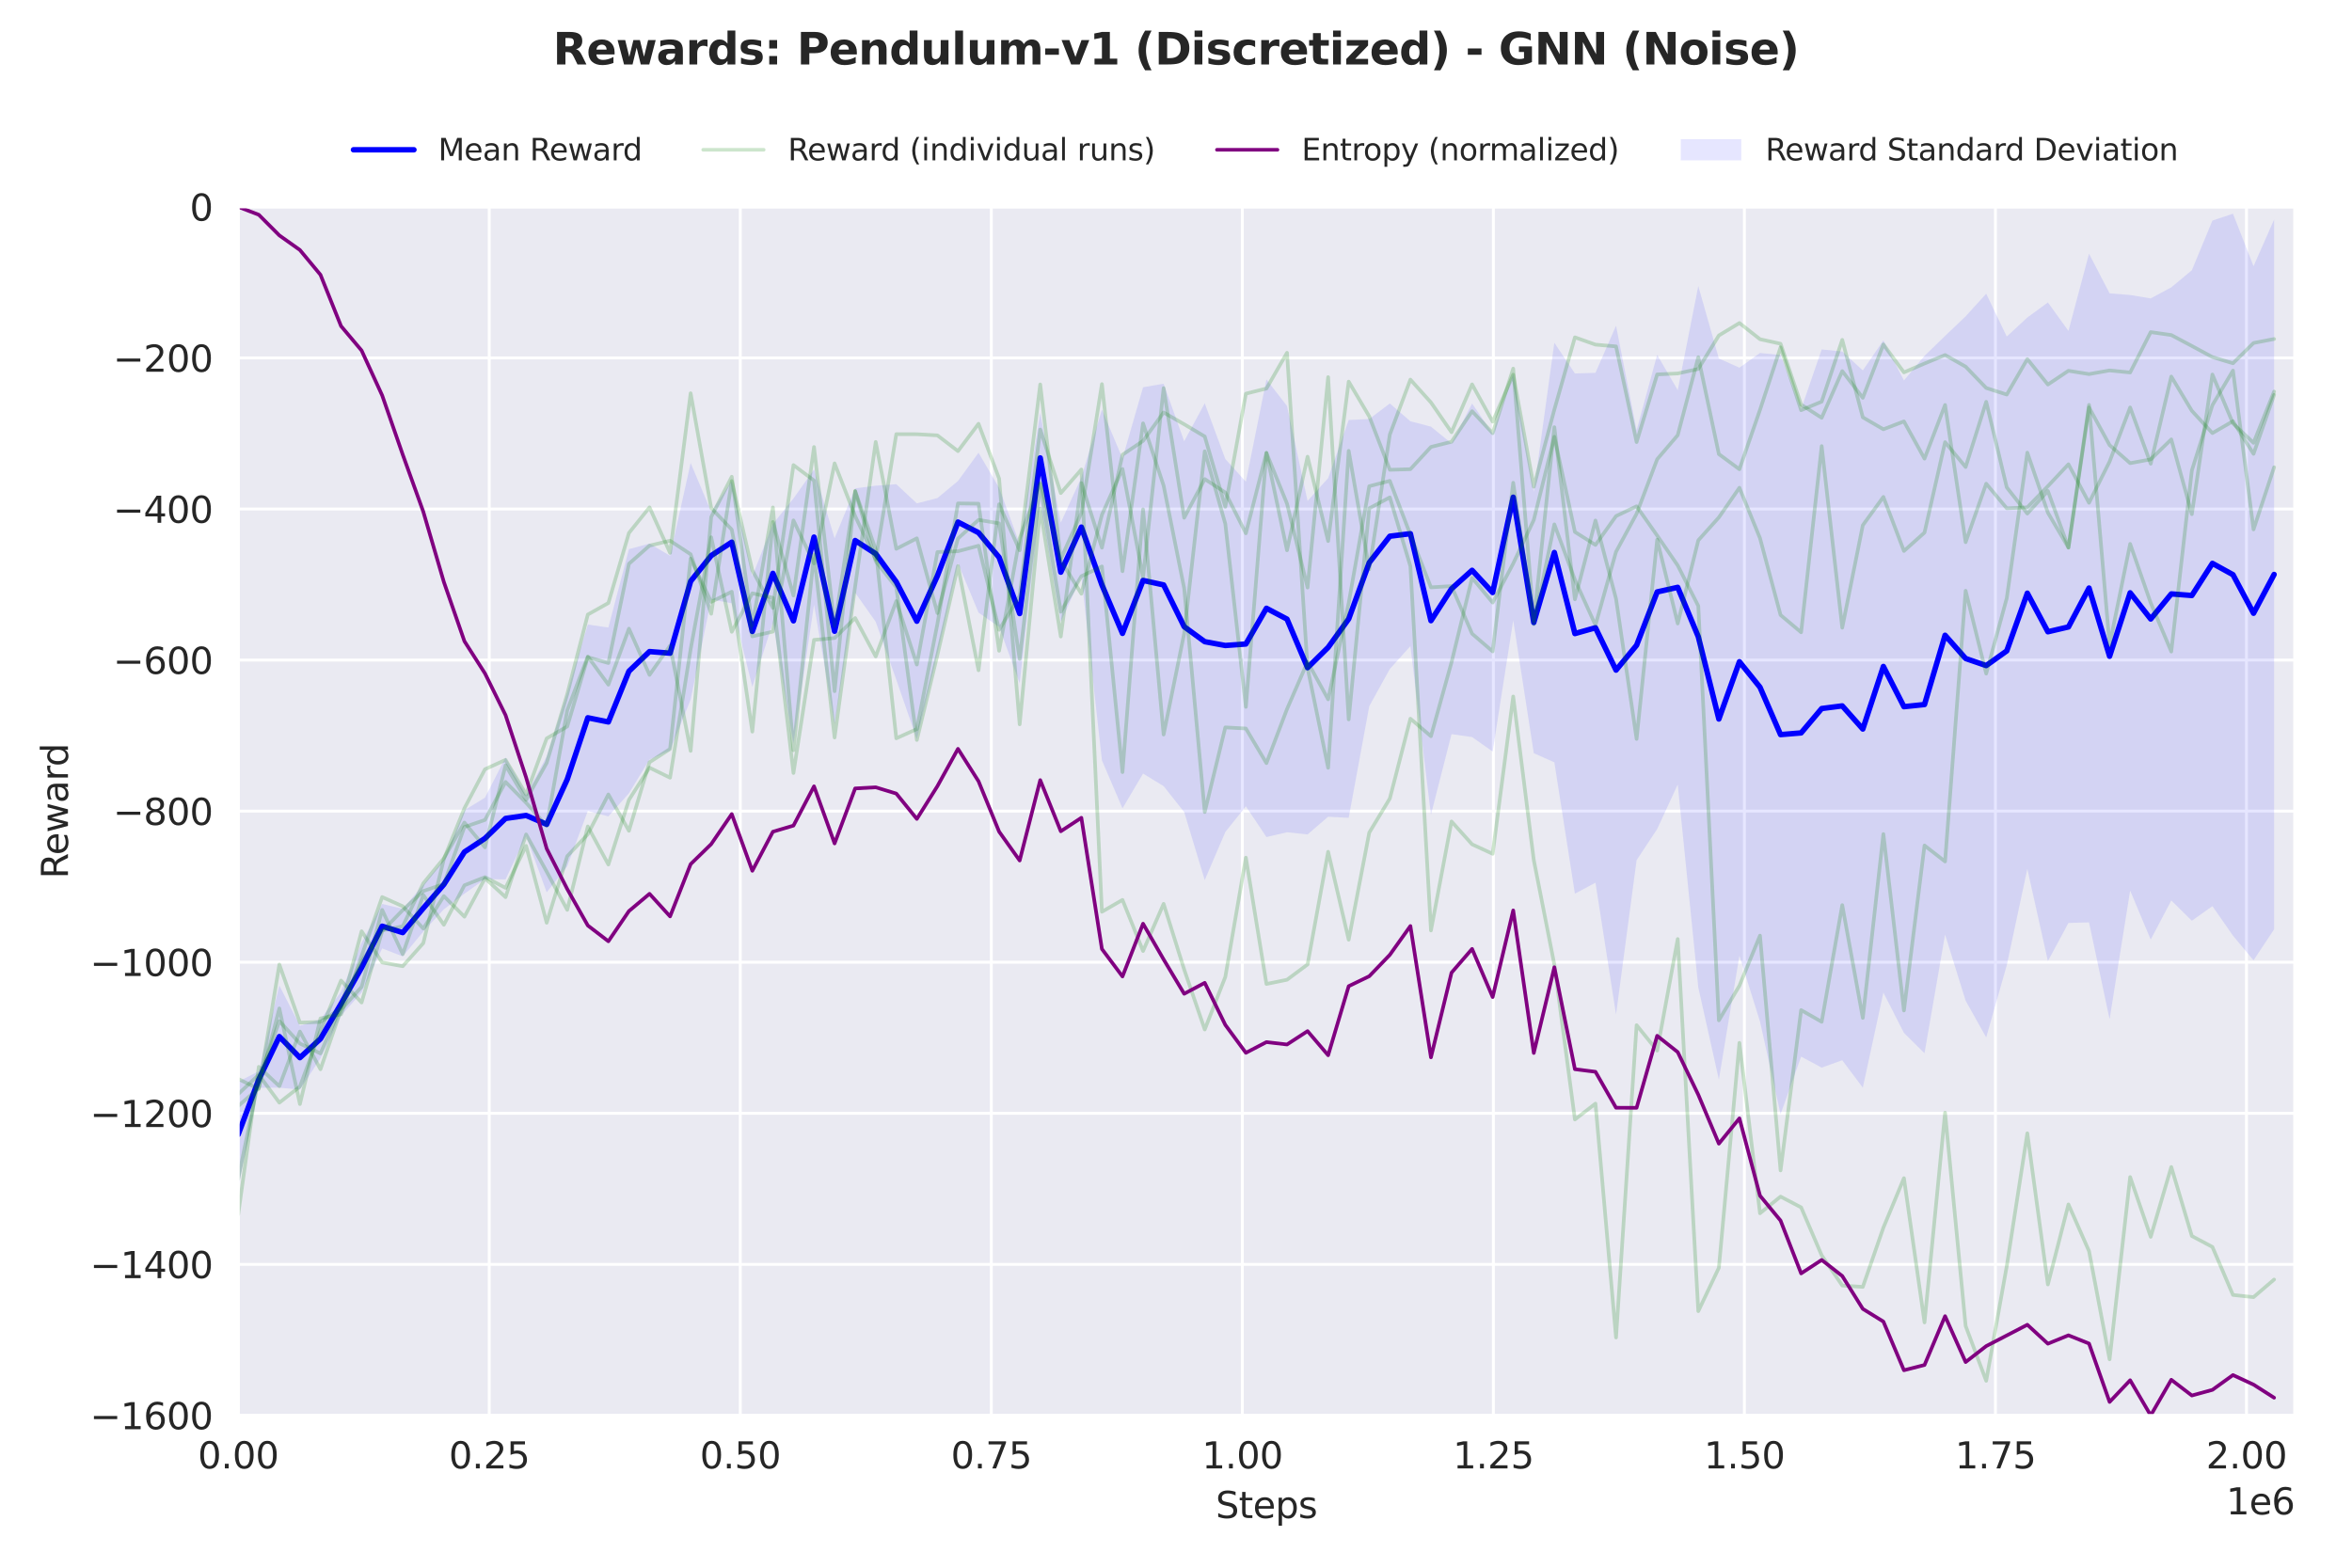 <?xml version="1.0" encoding="utf-8" standalone="no"?>
<!DOCTYPE svg PUBLIC "-//W3C//DTD SVG 1.1//EN"
  "http://www.w3.org/Graphics/SVG/1.1/DTD/svg11.dtd">
<svg xmlns:xlink="http://www.w3.org/1999/xlink" width="648pt" height="432pt" viewBox="0 0 648 432" xmlns="http://www.w3.org/2000/svg" version="1.1">
 <defs>
  <style type="text/css">*{stroke-linejoin: round; stroke-linecap: butt}</style>
 </defs>
 <g id="figure_1">
  <g id="patch_1">
   <path d="M 0 432 
L 648 432 
L 648 0 
L 0 0 
z
" style="fill: #ffffff"/>
  </g>
  <g id="axes_1">
   <g id="patch_2">
    <path d="M 65.63 390.04 
L 632.205 390.04 
L 632.205 57.006 
L 65.63 57.006 
z
" style="fill: #eaeaf2"/>
   </g>
   <g id="matplotlib.axis_1">
    <g id="xtick_1">
     <g id="line2d_1">
      <path d="M 65.631 390.04 
L 65.631 57.006 
" clip-path="url(#p1e511cfa95)" style="fill: none; stroke: #ffffff; stroke-width: 0.8; stroke-linecap: round"/>
     </g>
     <g id="text_1">
      <!-- 0.00 -->
      <g style="fill: #262626" transform="translate(54.498 404.638) scale(0.1 -0.1)">
       <defs>
        <path id="DejaVuSans-30" d="M 2034 4250 
Q 1547 4250 1301 3770 
Q 1056 3291 1056 2328 
Q 1056 1369 1301 889 
Q 1547 409 2034 409 
Q 2525 409 2770 889 
Q 3016 1369 3016 2328 
Q 3016 3291 2770 3770 
Q 2525 4250 2034 4250 
z
M 2034 4750 
Q 2819 4750 3233 4129 
Q 3647 3509 3647 2328 
Q 3647 1150 3233 529 
Q 2819 -91 2034 -91 
Q 1250 -91 836 529 
Q 422 1150 422 2328 
Q 422 3509 836 4129 
Q 1250 4750 2034 4750 
z
" transform="scale(0.016)"/>
        <path id="DejaVuSans-2e" d="M 684 794 
L 1344 794 
L 1344 0 
L 684 0 
L 684 794 
z
" transform="scale(0.016)"/>
       </defs>
       <use xlink:href="#DejaVuSans-30"/>
       <use xlink:href="#DejaVuSans-2e" transform="translate(63.623 0)"/>
       <use xlink:href="#DejaVuSans-30" transform="translate(95.41 0)"/>
       <use xlink:href="#DejaVuSans-30" transform="translate(159.033 0)"/>
      </g>
     </g>
    </g>
    <g id="xtick_2">
     <g id="line2d_2">
      <path d="M 134.793 390.04 
L 134.793 57.006 
" clip-path="url(#p1e511cfa95)" style="fill: none; stroke: #ffffff; stroke-width: 0.8; stroke-linecap: round"/>
     </g>
     <g id="text_2">
      <!-- 0.25 -->
      <g style="fill: #262626" transform="translate(123.66 404.638) scale(0.1 -0.1)">
       <defs>
        <path id="DejaVuSans-32" d="M 1228 531 
L 3431 531 
L 3431 0 
L 469 0 
L 469 531 
Q 828 903 1448 1529 
Q 2069 2156 2228 2338 
Q 2531 2678 2651 2914 
Q 2772 3150 2772 3378 
Q 2772 3750 2511 3984 
Q 2250 4219 1831 4219 
Q 1534 4219 1204 4116 
Q 875 4013 500 3803 
L 500 4441 
Q 881 4594 1212 4672 
Q 1544 4750 1819 4750 
Q 2544 4750 2975 4387 
Q 3406 4025 3406 3419 
Q 3406 3131 3298 2873 
Q 3191 2616 2906 2266 
Q 2828 2175 2409 1742 
Q 1991 1309 1228 531 
z
" transform="scale(0.016)"/>
        <path id="DejaVuSans-35" d="M 691 4666 
L 3169 4666 
L 3169 4134 
L 1269 4134 
L 1269 2991 
Q 1406 3038 1543 3061 
Q 1681 3084 1819 3084 
Q 2600 3084 3056 2656 
Q 3513 2228 3513 1497 
Q 3513 744 3044 326 
Q 2575 -91 1722 -91 
Q 1428 -91 1123 -41 
Q 819 9 494 109 
L 494 744 
Q 775 591 1075 516 
Q 1375 441 1709 441 
Q 2250 441 2565 725 
Q 2881 1009 2881 1497 
Q 2881 1984 2565 2268 
Q 2250 2553 1709 2553 
Q 1456 2553 1204 2497 
Q 953 2441 691 2322 
L 691 4666 
z
" transform="scale(0.016)"/>
       </defs>
       <use xlink:href="#DejaVuSans-30"/>
       <use xlink:href="#DejaVuSans-2e" transform="translate(63.623 0)"/>
       <use xlink:href="#DejaVuSans-32" transform="translate(95.41 0)"/>
       <use xlink:href="#DejaVuSans-35" transform="translate(159.033 0)"/>
      </g>
     </g>
    </g>
    <g id="xtick_3">
     <g id="line2d_3">
      <path d="M 203.954 390.04 
L 203.954 57.006 
" clip-path="url(#p1e511cfa95)" style="fill: none; stroke: #ffffff; stroke-width: 0.8; stroke-linecap: round"/>
     </g>
     <g id="text_3">
      <!-- 0.50 -->
      <g style="fill: #262626" transform="translate(192.822 404.638) scale(0.1 -0.1)">
       <use xlink:href="#DejaVuSans-30"/>
       <use xlink:href="#DejaVuSans-2e" transform="translate(63.623 0)"/>
       <use xlink:href="#DejaVuSans-35" transform="translate(95.41 0)"/>
       <use xlink:href="#DejaVuSans-30" transform="translate(159.033 0)"/>
      </g>
     </g>
    </g>
    <g id="xtick_4">
     <g id="line2d_4">
      <path d="M 273.116 390.04 
L 273.116 57.006 
" clip-path="url(#p1e511cfa95)" style="fill: none; stroke: #ffffff; stroke-width: 0.8; stroke-linecap: round"/>
     </g>
     <g id="text_4">
      <!-- 0.75 -->
      <g style="fill: #262626" transform="translate(261.983 404.638) scale(0.1 -0.1)">
       <defs>
        <path id="DejaVuSans-37" d="M 525 4666 
L 3525 4666 
L 3525 4397 
L 1831 0 
L 1172 0 
L 2766 4134 
L 525 4134 
L 525 4666 
z
" transform="scale(0.016)"/>
       </defs>
       <use xlink:href="#DejaVuSans-30"/>
       <use xlink:href="#DejaVuSans-2e" transform="translate(63.623 0)"/>
       <use xlink:href="#DejaVuSans-37" transform="translate(95.41 0)"/>
       <use xlink:href="#DejaVuSans-35" transform="translate(159.033 0)"/>
      </g>
     </g>
    </g>
    <g id="xtick_5">
     <g id="line2d_5">
      <path d="M 342.278 390.04 
L 342.278 57.006 
" clip-path="url(#p1e511cfa95)" style="fill: none; stroke: #ffffff; stroke-width: 0.8; stroke-linecap: round"/>
     </g>
     <g id="text_5">
      <!-- 1.00 -->
      <g style="fill: #262626" transform="translate(331.145 404.638) scale(0.1 -0.1)">
       <defs>
        <path id="DejaVuSans-31" d="M 794 531 
L 1825 531 
L 1825 4091 
L 703 3866 
L 703 4441 
L 1819 4666 
L 2450 4666 
L 2450 531 
L 3481 531 
L 3481 0 
L 794 0 
L 794 531 
z
" transform="scale(0.016)"/>
       </defs>
       <use xlink:href="#DejaVuSans-31"/>
       <use xlink:href="#DejaVuSans-2e" transform="translate(63.623 0)"/>
       <use xlink:href="#DejaVuSans-30" transform="translate(95.41 0)"/>
       <use xlink:href="#DejaVuSans-30" transform="translate(159.033 0)"/>
      </g>
     </g>
    </g>
    <g id="xtick_6">
     <g id="line2d_6">
      <path d="M 411.44 390.04 
L 411.44 57.006 
" clip-path="url(#p1e511cfa95)" style="fill: none; stroke: #ffffff; stroke-width: 0.8; stroke-linecap: round"/>
     </g>
     <g id="text_6">
      <!-- 1.25 -->
      <g style="fill: #262626" transform="translate(400.307 404.638) scale(0.1 -0.1)">
       <use xlink:href="#DejaVuSans-31"/>
       <use xlink:href="#DejaVuSans-2e" transform="translate(63.623 0)"/>
       <use xlink:href="#DejaVuSans-32" transform="translate(95.41 0)"/>
       <use xlink:href="#DejaVuSans-35" transform="translate(159.033 0)"/>
      </g>
     </g>
    </g>
    <g id="xtick_7">
     <g id="line2d_7">
      <path d="M 480.602 390.04 
L 480.602 57.006 
" clip-path="url(#p1e511cfa95)" style="fill: none; stroke: #ffffff; stroke-width: 0.8; stroke-linecap: round"/>
     </g>
     <g id="text_7">
      <!-- 1.50 -->
      <g style="fill: #262626" transform="translate(469.469 404.638) scale(0.1 -0.1)">
       <use xlink:href="#DejaVuSans-31"/>
       <use xlink:href="#DejaVuSans-2e" transform="translate(63.623 0)"/>
       <use xlink:href="#DejaVuSans-35" transform="translate(95.41 0)"/>
       <use xlink:href="#DejaVuSans-30" transform="translate(159.033 0)"/>
      </g>
     </g>
    </g>
    <g id="xtick_8">
     <g id="line2d_8">
      <path d="M 549.763 390.04 
L 549.763 57.006 
" clip-path="url(#p1e511cfa95)" style="fill: none; stroke: #ffffff; stroke-width: 0.8; stroke-linecap: round"/>
     </g>
     <g id="text_8">
      <!-- 1.75 -->
      <g style="fill: #262626" transform="translate(538.631 404.638) scale(0.1 -0.1)">
       <use xlink:href="#DejaVuSans-31"/>
       <use xlink:href="#DejaVuSans-2e" transform="translate(63.623 0)"/>
       <use xlink:href="#DejaVuSans-37" transform="translate(95.41 0)"/>
       <use xlink:href="#DejaVuSans-35" transform="translate(159.033 0)"/>
      </g>
     </g>
    </g>
    <g id="xtick_9">
     <g id="line2d_9">
      <path d="M 618.925 390.04 
L 618.925 57.006 
" clip-path="url(#p1e511cfa95)" style="fill: none; stroke: #ffffff; stroke-width: 0.8; stroke-linecap: round"/>
     </g>
     <g id="text_9">
      <!-- 2.00 -->
      <g style="fill: #262626" transform="translate(607.792 404.638) scale(0.1 -0.1)">
       <use xlink:href="#DejaVuSans-32"/>
       <use xlink:href="#DejaVuSans-2e" transform="translate(63.623 0)"/>
       <use xlink:href="#DejaVuSans-30" transform="translate(95.41 0)"/>
       <use xlink:href="#DejaVuSans-30" transform="translate(159.033 0)"/>
      </g>
     </g>
    </g>
    <g id="text_10">
     <!-- Steps -->
     <g style="fill: #262626" transform="translate(334.928 418.317) scale(0.1 -0.1)">
      <defs>
       <path id="DejaVuSans-53" d="M 3425 4513 
L 3425 3897 
Q 3066 4069 2747 4153 
Q 2428 4238 2131 4238 
Q 1616 4238 1336 4038 
Q 1056 3838 1056 3469 
Q 1056 3159 1242 3001 
Q 1428 2844 1947 2747 
L 2328 2669 
Q 3034 2534 3370 2195 
Q 3706 1856 3706 1288 
Q 3706 609 3251 259 
Q 2797 -91 1919 -91 
Q 1588 -91 1214 -16 
Q 841 59 441 206 
L 441 856 
Q 825 641 1194 531 
Q 1563 422 1919 422 
Q 2459 422 2753 634 
Q 3047 847 3047 1241 
Q 3047 1584 2836 1778 
Q 2625 1972 2144 2069 
L 1759 2144 
Q 1053 2284 737 2584 
Q 422 2884 422 3419 
Q 422 4038 858 4394 
Q 1294 4750 2059 4750 
Q 2388 4750 2728 4690 
Q 3069 4631 3425 4513 
z
" transform="scale(0.016)"/>
       <path id="DejaVuSans-74" d="M 1172 4494 
L 1172 3500 
L 2356 3500 
L 2356 3053 
L 1172 3053 
L 1172 1153 
Q 1172 725 1289 603 
Q 1406 481 1766 481 
L 2356 481 
L 2356 0 
L 1766 0 
Q 1100 0 847 248 
Q 594 497 594 1153 
L 594 3053 
L 172 3053 
L 172 3500 
L 594 3500 
L 594 4494 
L 1172 4494 
z
" transform="scale(0.016)"/>
       <path id="DejaVuSans-65" d="M 3597 1894 
L 3597 1613 
L 953 1613 
Q 991 1019 1311 708 
Q 1631 397 2203 397 
Q 2534 397 2845 478 
Q 3156 559 3463 722 
L 3463 178 
Q 3153 47 2828 -22 
Q 2503 -91 2169 -91 
Q 1331 -91 842 396 
Q 353 884 353 1716 
Q 353 2575 817 3079 
Q 1281 3584 2069 3584 
Q 2775 3584 3186 3129 
Q 3597 2675 3597 1894 
z
M 3022 2063 
Q 3016 2534 2758 2815 
Q 2500 3097 2075 3097 
Q 1594 3097 1305 2825 
Q 1016 2553 972 2059 
L 3022 2063 
z
" transform="scale(0.016)"/>
       <path id="DejaVuSans-70" d="M 1159 525 
L 1159 -1331 
L 581 -1331 
L 581 3500 
L 1159 3500 
L 1159 2969 
Q 1341 3281 1617 3432 
Q 1894 3584 2278 3584 
Q 2916 3584 3314 3078 
Q 3713 2572 3713 1747 
Q 3713 922 3314 415 
Q 2916 -91 2278 -91 
Q 1894 -91 1617 61 
Q 1341 213 1159 525 
z
M 3116 1747 
Q 3116 2381 2855 2742 
Q 2594 3103 2138 3103 
Q 1681 3103 1420 2742 
Q 1159 2381 1159 1747 
Q 1159 1113 1420 752 
Q 1681 391 2138 391 
Q 2594 391 2855 752 
Q 3116 1113 3116 1747 
z
" transform="scale(0.016)"/>
       <path id="DejaVuSans-73" d="M 2834 3397 
L 2834 2853 
Q 2591 2978 2328 3040 
Q 2066 3103 1784 3103 
Q 1356 3103 1142 2972 
Q 928 2841 928 2578 
Q 928 2378 1081 2264 
Q 1234 2150 1697 2047 
L 1894 2003 
Q 2506 1872 2764 1633 
Q 3022 1394 3022 966 
Q 3022 478 2636 193 
Q 2250 -91 1575 -91 
Q 1294 -91 989 -36 
Q 684 19 347 128 
L 347 722 
Q 666 556 975 473 
Q 1284 391 1588 391 
Q 1994 391 2212 530 
Q 2431 669 2431 922 
Q 2431 1156 2273 1281 
Q 2116 1406 1581 1522 
L 1381 1569 
Q 847 1681 609 1914 
Q 372 2147 372 2553 
Q 372 3047 722 3315 
Q 1072 3584 1716 3584 
Q 2034 3584 2315 3537 
Q 2597 3491 2834 3397 
z
" transform="scale(0.016)"/>
      </defs>
      <use xlink:href="#DejaVuSans-53"/>
      <use xlink:href="#DejaVuSans-74" transform="translate(63.477 0)"/>
      <use xlink:href="#DejaVuSans-65" transform="translate(102.686 0)"/>
      <use xlink:href="#DejaVuSans-70" transform="translate(164.209 0)"/>
      <use xlink:href="#DejaVuSans-73" transform="translate(227.686 0)"/>
     </g>
    </g>
    <g id="text_11">
     <!-- 1e6 -->
     <g style="fill: #262626" transform="translate(613.327 417.317) scale(0.1 -0.1)">
      <defs>
       <path id="DejaVuSans-36" d="M 2113 2584 
Q 1688 2584 1439 2293 
Q 1191 2003 1191 1497 
Q 1191 994 1439 701 
Q 1688 409 2113 409 
Q 2538 409 2786 701 
Q 3034 994 3034 1497 
Q 3034 2003 2786 2293 
Q 2538 2584 2113 2584 
z
M 3366 4563 
L 3366 3988 
Q 3128 4100 2886 4159 
Q 2644 4219 2406 4219 
Q 1781 4219 1451 3797 
Q 1122 3375 1075 2522 
Q 1259 2794 1537 2939 
Q 1816 3084 2150 3084 
Q 2853 3084 3261 2657 
Q 3669 2231 3669 1497 
Q 3669 778 3244 343 
Q 2819 -91 2113 -91 
Q 1303 -91 875 529 
Q 447 1150 447 2328 
Q 447 3434 972 4092 
Q 1497 4750 2381 4750 
Q 2619 4750 2861 4703 
Q 3103 4656 3366 4563 
z
" transform="scale(0.016)"/>
      </defs>
      <use xlink:href="#DejaVuSans-31"/>
      <use xlink:href="#DejaVuSans-65" transform="translate(63.623 0)"/>
      <use xlink:href="#DejaVuSans-36" transform="translate(125.146 0)"/>
     </g>
    </g>
   </g>
   <g id="matplotlib.axis_2">
    <g id="ytick_1">
     <g id="line2d_10">
      <path d="M 65.63 390.04 
L 632.205 390.04 
" clip-path="url(#p1e511cfa95)" style="fill: none; stroke: #ffffff; stroke-width: 0.8; stroke-linecap: round"/>
     </g>
     <g id="text_12">
      <!-- −1600 -->
      <g style="fill: #262626" transform="translate(24.8 393.839) scale(0.1 -0.1)">
       <defs>
        <path id="DejaVuSans-2212" d="M 678 2272 
L 4684 2272 
L 4684 1741 
L 678 1741 
L 678 2272 
z
" transform="scale(0.016)"/>
       </defs>
       <use xlink:href="#DejaVuSans-2212"/>
       <use xlink:href="#DejaVuSans-31" transform="translate(83.789 0)"/>
       <use xlink:href="#DejaVuSans-36" transform="translate(147.412 0)"/>
       <use xlink:href="#DejaVuSans-30" transform="translate(211.035 0)"/>
       <use xlink:href="#DejaVuSans-30" transform="translate(274.658 0)"/>
      </g>
     </g>
    </g>
    <g id="ytick_2">
     <g id="line2d_11">
      <path d="M 65.63 348.411 
L 632.205 348.411 
" clip-path="url(#p1e511cfa95)" style="fill: none; stroke: #ffffff; stroke-width: 0.8; stroke-linecap: round"/>
     </g>
     <g id="text_13">
      <!-- −1400 -->
      <g style="fill: #262626" transform="translate(24.8 352.21) scale(0.1 -0.1)">
       <defs>
        <path id="DejaVuSans-34" d="M 2419 4116 
L 825 1625 
L 2419 1625 
L 2419 4116 
z
M 2253 4666 
L 3047 4666 
L 3047 1625 
L 3713 1625 
L 3713 1100 
L 3047 1100 
L 3047 0 
L 2419 0 
L 2419 1100 
L 313 1100 
L 313 1709 
L 2253 4666 
z
" transform="scale(0.016)"/>
       </defs>
       <use xlink:href="#DejaVuSans-2212"/>
       <use xlink:href="#DejaVuSans-31" transform="translate(83.789 0)"/>
       <use xlink:href="#DejaVuSans-34" transform="translate(147.412 0)"/>
       <use xlink:href="#DejaVuSans-30" transform="translate(211.035 0)"/>
       <use xlink:href="#DejaVuSans-30" transform="translate(274.658 0)"/>
      </g>
     </g>
    </g>
    <g id="ytick_3">
     <g id="line2d_12">
      <path d="M 65.63 306.782 
L 632.205 306.782 
" clip-path="url(#p1e511cfa95)" style="fill: none; stroke: #ffffff; stroke-width: 0.8; stroke-linecap: round"/>
     </g>
     <g id="text_14">
      <!-- −1200 -->
      <g style="fill: #262626" transform="translate(24.8 310.581) scale(0.1 -0.1)">
       <use xlink:href="#DejaVuSans-2212"/>
       <use xlink:href="#DejaVuSans-31" transform="translate(83.789 0)"/>
       <use xlink:href="#DejaVuSans-32" transform="translate(147.412 0)"/>
       <use xlink:href="#DejaVuSans-30" transform="translate(211.035 0)"/>
       <use xlink:href="#DejaVuSans-30" transform="translate(274.658 0)"/>
      </g>
     </g>
    </g>
    <g id="ytick_4">
     <g id="line2d_13">
      <path d="M 65.63 265.152 
L 632.205 265.152 
" clip-path="url(#p1e511cfa95)" style="fill: none; stroke: #ffffff; stroke-width: 0.8; stroke-linecap: round"/>
     </g>
     <g id="text_15">
      <!-- −1000 -->
      <g style="fill: #262626" transform="translate(24.8 268.952) scale(0.1 -0.1)">
       <use xlink:href="#DejaVuSans-2212"/>
       <use xlink:href="#DejaVuSans-31" transform="translate(83.789 0)"/>
       <use xlink:href="#DejaVuSans-30" transform="translate(147.412 0)"/>
       <use xlink:href="#DejaVuSans-30" transform="translate(211.035 0)"/>
       <use xlink:href="#DejaVuSans-30" transform="translate(274.658 0)"/>
      </g>
     </g>
    </g>
    <g id="ytick_5">
     <g id="line2d_14">
      <path d="M 65.63 223.523 
L 632.205 223.523 
" clip-path="url(#p1e511cfa95)" style="fill: none; stroke: #ffffff; stroke-width: 0.8; stroke-linecap: round"/>
     </g>
     <g id="text_16">
      <!-- −800 -->
      <g style="fill: #262626" transform="translate(31.163 227.322) scale(0.1 -0.1)">
       <defs>
        <path id="DejaVuSans-38" d="M 2034 2216 
Q 1584 2216 1326 1975 
Q 1069 1734 1069 1313 
Q 1069 891 1326 650 
Q 1584 409 2034 409 
Q 2484 409 2743 651 
Q 3003 894 3003 1313 
Q 3003 1734 2745 1975 
Q 2488 2216 2034 2216 
z
M 1403 2484 
Q 997 2584 770 2862 
Q 544 3141 544 3541 
Q 544 4100 942 4425 
Q 1341 4750 2034 4750 
Q 2731 4750 3128 4425 
Q 3525 4100 3525 3541 
Q 3525 3141 3298 2862 
Q 3072 2584 2669 2484 
Q 3125 2378 3379 2068 
Q 3634 1759 3634 1313 
Q 3634 634 3220 271 
Q 2806 -91 2034 -91 
Q 1263 -91 848 271 
Q 434 634 434 1313 
Q 434 1759 690 2068 
Q 947 2378 1403 2484 
z
M 1172 3481 
Q 1172 3119 1398 2916 
Q 1625 2713 2034 2713 
Q 2441 2713 2670 2916 
Q 2900 3119 2900 3481 
Q 2900 3844 2670 4047 
Q 2441 4250 2034 4250 
Q 1625 4250 1398 4047 
Q 1172 3844 1172 3481 
z
" transform="scale(0.016)"/>
       </defs>
       <use xlink:href="#DejaVuSans-2212"/>
       <use xlink:href="#DejaVuSans-38" transform="translate(83.789 0)"/>
       <use xlink:href="#DejaVuSans-30" transform="translate(147.412 0)"/>
       <use xlink:href="#DejaVuSans-30" transform="translate(211.035 0)"/>
      </g>
     </g>
    </g>
    <g id="ytick_6">
     <g id="line2d_15">
      <path d="M 65.63 181.894 
L 632.205 181.894 
" clip-path="url(#p1e511cfa95)" style="fill: none; stroke: #ffffff; stroke-width: 0.8; stroke-linecap: round"/>
     </g>
     <g id="text_17">
      <!-- −600 -->
      <g style="fill: #262626" transform="translate(31.163 185.693) scale(0.1 -0.1)">
       <use xlink:href="#DejaVuSans-2212"/>
       <use xlink:href="#DejaVuSans-36" transform="translate(83.789 0)"/>
       <use xlink:href="#DejaVuSans-30" transform="translate(147.412 0)"/>
       <use xlink:href="#DejaVuSans-30" transform="translate(211.035 0)"/>
      </g>
     </g>
    </g>
    <g id="ytick_7">
     <g id="line2d_16">
      <path d="M 65.63 140.265 
L 632.205 140.265 
" clip-path="url(#p1e511cfa95)" style="fill: none; stroke: #ffffff; stroke-width: 0.8; stroke-linecap: round"/>
     </g>
     <g id="text_18">
      <!-- −400 -->
      <g style="fill: #262626" transform="translate(31.163 144.064) scale(0.1 -0.1)">
       <use xlink:href="#DejaVuSans-2212"/>
       <use xlink:href="#DejaVuSans-34" transform="translate(83.789 0)"/>
       <use xlink:href="#DejaVuSans-30" transform="translate(147.412 0)"/>
       <use xlink:href="#DejaVuSans-30" transform="translate(211.035 0)"/>
      </g>
     </g>
    </g>
    <g id="ytick_8">
     <g id="line2d_17">
      <path d="M 65.63 98.635 
L 632.205 98.635 
" clip-path="url(#p1e511cfa95)" style="fill: none; stroke: #ffffff; stroke-width: 0.8; stroke-linecap: round"/>
     </g>
     <g id="text_19">
      <!-- −200 -->
      <g style="fill: #262626" transform="translate(31.163 102.435) scale(0.1 -0.1)">
       <use xlink:href="#DejaVuSans-2212"/>
       <use xlink:href="#DejaVuSans-32" transform="translate(83.789 0)"/>
       <use xlink:href="#DejaVuSans-30" transform="translate(147.412 0)"/>
       <use xlink:href="#DejaVuSans-30" transform="translate(211.035 0)"/>
      </g>
     </g>
    </g>
    <g id="ytick_9">
     <g id="line2d_18">
      <path d="M 65.63 57.006 
L 632.205 57.006 
" clip-path="url(#p1e511cfa95)" style="fill: none; stroke: #ffffff; stroke-width: 0.8; stroke-linecap: round"/>
     </g>
     <g id="text_20">
      <!-- 0 -->
      <g style="fill: #262626" transform="translate(52.267 60.805) scale(0.1 -0.1)">
       <use xlink:href="#DejaVuSans-30"/>
      </g>
     </g>
    </g>
    <g id="text_21">
     <!-- Reward -->
     <g style="fill: #262626" transform="translate(18.721 242.144) rotate(-90) scale(0.1 -0.1)">
      <defs>
       <path id="DejaVuSans-52" d="M 2841 2188 
Q 3044 2119 3236 1894 
Q 3428 1669 3622 1275 
L 4263 0 
L 3584 0 
L 2988 1197 
Q 2756 1666 2539 1819 
Q 2322 1972 1947 1972 
L 1259 1972 
L 1259 0 
L 628 0 
L 628 4666 
L 2053 4666 
Q 2853 4666 3247 4331 
Q 3641 3997 3641 3322 
Q 3641 2881 3436 2590 
Q 3231 2300 2841 2188 
z
M 1259 4147 
L 1259 2491 
L 2053 2491 
Q 2509 2491 2742 2702 
Q 2975 2913 2975 3322 
Q 2975 3731 2742 3939 
Q 2509 4147 2053 4147 
L 1259 4147 
z
" transform="scale(0.016)"/>
       <path id="DejaVuSans-77" d="M 269 3500 
L 844 3500 
L 1563 769 
L 2278 3500 
L 2956 3500 
L 3675 769 
L 4391 3500 
L 4966 3500 
L 4050 0 
L 3372 0 
L 2619 2869 
L 1863 0 
L 1184 0 
L 269 3500 
z
" transform="scale(0.016)"/>
       <path id="DejaVuSans-61" d="M 2194 1759 
Q 1497 1759 1228 1600 
Q 959 1441 959 1056 
Q 959 750 1161 570 
Q 1363 391 1709 391 
Q 2188 391 2477 730 
Q 2766 1069 2766 1631 
L 2766 1759 
L 2194 1759 
z
M 3341 1997 
L 3341 0 
L 2766 0 
L 2766 531 
Q 2569 213 2275 61 
Q 1981 -91 1556 -91 
Q 1019 -91 701 211 
Q 384 513 384 1019 
Q 384 1609 779 1909 
Q 1175 2209 1959 2209 
L 2766 2209 
L 2766 2266 
Q 2766 2663 2505 2880 
Q 2244 3097 1772 3097 
Q 1472 3097 1187 3025 
Q 903 2953 641 2809 
L 641 3341 
Q 956 3463 1253 3523 
Q 1550 3584 1831 3584 
Q 2591 3584 2966 3190 
Q 3341 2797 3341 1997 
z
" transform="scale(0.016)"/>
       <path id="DejaVuSans-72" d="M 2631 2963 
Q 2534 3019 2420 3045 
Q 2306 3072 2169 3072 
Q 1681 3072 1420 2755 
Q 1159 2438 1159 1844 
L 1159 0 
L 581 0 
L 581 3500 
L 1159 3500 
L 1159 2956 
Q 1341 3275 1631 3429 
Q 1922 3584 2338 3584 
Q 2397 3584 2469 3576 
Q 2541 3569 2628 3553 
L 2631 2963 
z
" transform="scale(0.016)"/>
       <path id="DejaVuSans-64" d="M 2906 2969 
L 2906 4863 
L 3481 4863 
L 3481 0 
L 2906 0 
L 2906 525 
Q 2725 213 2448 61 
Q 2172 -91 1784 -91 
Q 1150 -91 751 415 
Q 353 922 353 1747 
Q 353 2572 751 3078 
Q 1150 3584 1784 3584 
Q 2172 3584 2448 3432 
Q 2725 3281 2906 2969 
z
M 947 1747 
Q 947 1113 1208 752 
Q 1469 391 1925 391 
Q 2381 391 2643 752 
Q 2906 1113 2906 1747 
Q 2906 2381 2643 2742 
Q 2381 3103 1925 3103 
Q 1469 3103 1208 2742 
Q 947 2381 947 1747 
z
" transform="scale(0.016)"/>
      </defs>
      <use xlink:href="#DejaVuSans-52"/>
      <use xlink:href="#DejaVuSans-65" transform="translate(64.982 0)"/>
      <use xlink:href="#DejaVuSans-77" transform="translate(126.506 0)"/>
      <use xlink:href="#DejaVuSans-61" transform="translate(208.293 0)"/>
      <use xlink:href="#DejaVuSans-72" transform="translate(269.572 0)"/>
      <use xlink:href="#DejaVuSans-64" transform="translate(308.936 0)"/>
     </g>
    </g>
   </g>
   <g id="FillBetweenPolyCollection_1">
    <path d="M 65.631 298.101 
L 65.631 327.137 
L 71.297 299.771 
L 76.962 299.724 
L 82.628 300.258 
L 88.294 291.636 
L 93.959 279.909 
L 99.625 273.481 
L 105.291 261.355 
L 110.957 263.557 
L 116.622 256.706 
L 122.288 250.575 
L 127.954 246.268 
L 133.62 242.252 
L 139.285 242.341 
L 144.951 230.403 
L 150.617 245.89 
L 156.283 238.725 
L 161.948 223.483 
L 167.614 224.966 
L 173.28 218.598 
L 178.945 209.308 
L 184.611 206.834 
L 190.277 192.781 
L 195.943 165.187 
L 201.608 166.245 
L 207.274 189.244 
L 212.94 171.59 
L 218.606 204.81 
L 224.271 166.644 
L 229.937 199.551 
L 235.603 163.315 
L 241.269 171.35 
L 246.934 187.303 
L 252.6 203.668 
L 258.266 180.114 
L 263.931 155.179 
L 269.597 168.82 
L 275.263 172.75 
L 280.929 188.285 
L 286.594 138.562 
L 292.26 171.329 
L 297.926 158.922 
L 303.592 209.525 
L 309.257 222.758 
L 314.923 213.172 
L 320.589 216.629 
L 326.255 223.785 
L 331.92 242.523 
L 337.586 229.28 
L 343.252 222.183 
L 348.918 230.666 
L 354.583 229.343 
L 360.249 229.946 
L 365.915 225.062 
L 371.58 225.367 
L 377.246 194.597 
L 382.912 184.346 
L 388.578 178.046 
L 394.243 224.511 
L 399.909 202.311 
L 405.575 203.108 
L 411.241 207.101 
L 416.906 170.958 
L 422.572 207.552 
L 428.238 210.061 
L 433.904 246.272 
L 439.569 243.243 
L 445.235 279.564 
L 450.901 237.038 
L 456.566 228.461 
L 462.232 216.179 
L 467.898 272.095 
L 473.564 297.486 
L 479.229 263.369 
L 484.895 281.49 
L 490.561 307.038 
L 496.227 291.171 
L 501.892 294.202 
L 507.558 292.164 
L 513.224 299.723 
L 518.89 273.522 
L 524.555 284.622 
L 530.221 290.237 
L 535.887 257.541 
L 541.552 275.755 
L 547.218 285.878 
L 552.884 265.99 
L 558.55 239.428 
L 564.215 264.85 
L 569.881 254.336 
L 575.547 254.176 
L 581.213 280.858 
L 586.878 245.425 
L 592.544 258.919 
L 598.21 248.135 
L 603.876 253.72 
L 609.541 249.699 
L 615.207 257.839 
L 620.873 264.629 
L 626.538 256.095 
L 626.538 60.5 
L 626.538 60.5 
L 620.873 73.359 
L 615.207 58.887 
L 609.541 60.786 
L 603.876 74.475 
L 598.21 79.184 
L 592.544 82.229 
L 586.878 81.295 
L 581.213 80.827 
L 575.547 69.913 
L 569.881 91.191 
L 564.215 83.338 
L 558.55 87.493 
L 552.884 92.741 
L 547.218 80.941 
L 541.552 87.171 
L 535.887 92.573 
L 530.221 98.057 
L 524.555 104.852 
L 518.89 93.792 
L 513.224 102.074 
L 507.558 96.863 
L 501.892 96.296 
L 496.227 112.755 
L 490.561 97.836 
L 484.895 97.264 
L 479.229 101.322 
L 473.564 98.788 
L 467.898 78.818 
L 462.232 107.515 
L 456.566 97.762 
L 450.901 118.575 
L 445.235 89.76 
L 439.569 102.739 
L 433.904 102.917 
L 428.238 94.436 
L 422.572 135.535 
L 416.906 103.065 
L 411.241 119.468 
L 405.575 111.197 
L 399.909 122.187 
L 394.243 117.57 
L 388.578 116.088 
L 382.912 111.183 
L 377.246 115.461 
L 371.58 115.738 
L 365.915 131.751 
L 360.249 138.037 
L 354.583 111.87 
L 348.918 104.573 
L 343.252 132.748 
L 337.586 126.474 
L 331.92 111.124 
L 326.255 121.594 
L 320.589 105.736 
L 314.923 106.717 
L 309.257 126.325 
L 303.592 112.864 
L 297.926 131.575 
L 292.26 144.02 
L 286.594 113.806 
L 280.929 149.863 
L 275.263 134.428 
L 269.597 124.753 
L 263.931 132.545 
L 258.266 137.251 
L 252.6 138.711 
L 246.934 133.423 
L 241.269 133.836 
L 235.603 134.58 
L 229.937 148.348 
L 224.271 129.363 
L 218.606 137.356 
L 212.94 144.398 
L 207.274 158.769 
L 201.608 132.565 
L 195.943 141.018 
L 190.277 127.573 
L 184.611 153.152 
L 178.945 149.789 
L 173.28 151.331 
L 167.614 172.917 
L 161.948 172.109 
L 156.283 190.809 
L 150.617 208.434 
L 144.951 219.016 
L 139.285 208.729 
L 133.62 219.806 
L 127.954 223.277 
L 122.288 236.871 
L 116.622 243.84 
L 110.957 250.43 
L 105.291 249.099 
L 99.625 259.787 
L 93.959 273.328 
L 88.294 280.867 
L 82.628 282.655 
L 76.962 271.566 
L 71.297 295.179 
L 65.631 298.101 
z
" clip-path="url(#p1e511cfa95)" style="fill: #0000ff; fill-opacity: 0.1"/>
   </g>
   <g id="line2d_19">
    <path d="M 65.631 312.619 
L 71.297 297.475 
L 76.962 285.645 
L 82.628 291.457 
L 88.294 286.251 
L 93.959 276.618 
L 99.625 266.634 
L 105.291 255.227 
L 110.957 256.993 
L 116.622 250.273 
L 122.288 243.723 
L 127.954 234.772 
L 133.62 231.029 
L 139.285 225.535 
L 144.951 224.71 
L 150.617 227.162 
L 156.283 214.767 
L 161.948 197.796 
L 167.614 198.942 
L 173.28 184.965 
L 178.945 179.549 
L 184.611 179.993 
L 190.277 160.177 
L 195.943 153.103 
L 201.608 149.405 
L 207.274 174.007 
L 212.94 157.994 
L 218.606 171.083 
L 224.271 148.004 
L 229.937 173.949 
L 235.603 148.948 
L 241.269 152.593 
L 246.934 160.363 
L 252.6 171.19 
L 258.266 158.683 
L 263.931 143.862 
L 269.597 146.787 
L 275.263 153.589 
L 280.929 169.074 
L 286.594 126.184 
L 292.26 157.675 
L 297.926 145.249 
L 303.592 161.194 
L 309.257 174.542 
L 314.923 159.945 
L 320.589 161.183 
L 326.255 172.69 
L 331.92 176.824 
L 337.586 177.877 
L 343.252 177.466 
L 348.918 167.619 
L 354.583 170.606 
L 360.249 183.992 
L 365.915 178.406 
L 371.58 170.552 
L 377.246 155.029 
L 382.912 147.765 
L 388.578 147.067 
L 394.243 171.041 
L 399.909 162.249 
L 405.575 157.152 
L 411.241 163.284 
L 416.906 137.011 
L 422.572 171.544 
L 428.238 152.249 
L 433.904 174.594 
L 439.569 172.991 
L 445.235 184.662 
L 450.901 177.806 
L 456.566 163.111 
L 462.232 161.847 
L 467.898 175.456 
L 473.564 198.137 
L 479.229 182.345 
L 484.895 189.377 
L 490.561 202.437 
L 496.227 201.963 
L 501.892 195.249 
L 507.558 194.514 
L 513.224 200.898 
L 518.89 183.657 
L 524.555 194.737 
L 530.221 194.147 
L 535.887 175.057 
L 541.552 181.463 
L 547.218 183.41 
L 552.884 179.366 
L 558.55 163.46 
L 564.215 174.094 
L 569.881 172.763 
L 575.547 162.045 
L 581.213 180.843 
L 586.878 163.36 
L 592.544 170.574 
L 598.21 163.66 
L 603.876 164.098 
L 609.541 155.243 
L 615.207 158.363 
L 620.873 168.994 
L 626.538 158.297 
" clip-path="url(#p1e511cfa95)" style="fill: none; stroke: #0000ff; stroke-width: 1.5; stroke-linecap: round"/>
   </g>
   <g id="line2d_20">
    <path d="M 65.631 301.493 
L 71.297 296.162 
L 76.962 303.853 
L 82.628 299.42 
L 88.294 284.06 
L 93.959 270.202 
L 99.625 276.26 
L 105.291 256.592 
L 110.957 250.791 
L 116.622 245.539 
L 122.288 243.605 
L 127.954 227.896 
L 133.62 225.947 
L 139.285 215.475 
L 144.951 221.218 
L 150.617 227.618 
L 156.283 195.712 
L 161.948 180.915 
L 167.614 188.673 
L 173.28 173.236 
L 178.945 185.982 
L 184.611 177.907 
L 190.277 206.927 
L 195.943 142.468 
L 201.608 131.365 
L 207.274 172.403 
L 212.94 139.827 
L 218.606 206.74 
L 224.271 152.83 
L 229.937 203.237 
L 235.603 161.571 
L 241.269 121.778 
L 246.934 151.238 
L 252.6 148.341 
L 258.266 168.949 
L 263.931 148.4 
L 269.597 143.26 
L 275.263 144.211 
L 280.929 181.593 
L 286.594 133.419 
L 292.26 168.577 
L 297.926 158.785 
L 303.592 156.089 
L 309.257 212.772 
L 314.923 140.366 
L 320.589 202.415 
L 326.255 174.557 
L 331.92 124.361 
L 337.586 144.348 
L 343.252 194.796 
L 348.918 124.803 
L 354.583 138.786 
L 360.249 161.913 
L 365.915 103.919 
L 371.58 198.25 
L 377.246 140.076 
L 382.912 137.061 
L 388.578 156.036 
L 394.243 256.412 
L 399.909 226.369 
L 405.575 232.668 
L 411.241 235.283 
L 416.906 191.926 
L 422.572 236.998 
L 428.238 265.793 
L 433.904 308.497 
L 439.569 304.114 
L 445.235 368.573 
L 450.901 282.502 
L 456.566 289.51 
L 462.232 258.764 
L 467.898 361.307 
L 473.564 349.365 
L 479.229 287.373 
L 484.895 334.341 
L 490.561 329.739 
L 496.227 332.709 
L 501.892 345.93 
L 507.558 354.252 
L 513.224 354.623 
L 518.89 338.302 
L 524.555 324.661 
L 530.221 364.416 
L 535.887 306.619 
L 541.552 365.381 
L 547.218 380.505 
L 552.884 348.903 
L 558.55 312.296 
L 564.215 353.956 
L 569.881 331.892 
L 575.547 344.762 
L 581.213 374.592 
L 586.878 324.357 
L 592.544 340.837 
L 598.21 321.58 
L 603.876 340.603 
L 609.541 343.609 
L 615.207 356.842 
L 620.873 357.45 
L 626.538 352.595 
" clip-path="url(#p1e511cfa95)" style="fill: none; stroke: #008000; stroke-opacity: 0.2; stroke-linecap: round"/>
   </g>
   <g id="line2d_21">
    <path d="M 65.631 304.78 
L 71.297 299.838 
L 76.962 277.882 
L 82.628 304.247 
L 88.294 280.634 
L 93.959 279.521 
L 99.625 263.421 
L 105.291 247.195 
L 110.957 249.733 
L 116.622 255.883 
L 122.288 246.933 
L 127.954 252.616 
L 133.62 242.02 
L 139.285 247.224 
L 144.951 229.933 
L 150.617 240.207 
L 156.283 250.735 
L 161.948 227.735 
L 167.614 238.237 
L 173.28 220.414 
L 178.945 211.546 
L 184.611 214.311 
L 190.277 178.913 
L 195.943 148.055 
L 201.608 174.106 
L 207.274 163.496 
L 212.94 164.725 
L 218.606 213.014 
L 224.271 176.326 
L 229.937 175.824 
L 235.603 170.305 
L 241.269 180.9 
L 246.934 165.637 
L 252.6 183.138 
L 258.266 152.119 
L 263.931 151.9 
L 269.597 150.392 
L 275.263 173.565 
L 280.929 164.161 
L 286.594 118.356 
L 292.26 135.878 
L 297.926 129.378 
L 303.592 251.252 
L 309.257 247.978 
L 314.923 262.072 
L 320.589 249.064 
L 326.255 267.171 
L 331.92 283.698 
L 337.586 269.204 
L 343.252 236.338 
L 348.918 271.148 
L 354.583 269.987 
L 360.249 265.772 
L 365.915 234.72 
L 371.58 258.957 
L 377.246 229.434 
L 382.912 220.042 
L 388.578 198.045 
L 394.243 202.878 
L 399.909 182.519 
L 405.575 159.234 
L 411.241 166.05 
L 416.906 155.287 
L 422.572 143.285 
L 428.238 120.371 
L 433.904 146.581 
L 439.569 150.17 
L 445.235 142.217 
L 450.901 139.51 
L 456.566 147.585 
L 462.232 155.821 
L 467.898 166.98 
L 473.564 281.167 
L 479.229 271.627 
L 484.895 257.816 
L 490.561 322.531 
L 496.227 278.342 
L 501.892 281.578 
L 507.558 249.422 
L 513.224 280.505 
L 518.89 229.84 
L 524.555 278.454 
L 530.221 232.986 
L 535.887 237.397 
L 541.552 162.796 
L 547.218 185.621 
L 552.884 164.827 
L 558.55 124.726 
L 564.215 141.285 
L 569.881 150.918 
L 575.547 111.561 
L 581.213 177.681 
L 586.878 149.88 
L 592.544 166.136 
L 598.21 179.551 
L 603.876 129.656 
L 609.541 111.654 
L 615.207 102.119 
L 620.873 145.896 
L 626.538 128.763 
" clip-path="url(#p1e511cfa95)" style="fill: none; stroke: #008000; stroke-opacity: 0.2; stroke-linecap: round"/>
   </g>
   <g id="line2d_22">
    <path d="M 65.631 297.317 
L 71.297 300.084 
L 76.962 265.791 
L 82.628 281.794 
L 88.294 281.607 
L 93.959 277.805 
L 99.625 256.615 
L 105.291 265.221 
L 110.957 266.258 
L 116.622 259.9 
L 122.288 236.737 
L 127.954 222.733 
L 133.62 211.973 
L 139.285 209.391 
L 144.951 218.901 
L 150.617 203.478 
L 156.283 200.189 
L 161.948 181.094 
L 167.614 182.707 
L 173.28 155.361 
L 178.945 150.353 
L 184.611 149 
L 190.277 152.734 
L 195.943 169.136 
L 201.608 132.554 
L 207.274 157.16 
L 212.94 167.524 
L 218.606 128.158 
L 224.271 132.419 
L 229.937 190.472 
L 235.603 135.308 
L 241.269 154.673 
L 246.934 161.849 
L 252.6 203.916 
L 258.266 180.469 
L 263.931 155.972 
L 269.597 184.703 
L 275.263 138.962 
L 280.929 151.649 
L 286.594 105.934 
L 292.26 154.064 
L 297.926 141.354 
L 303.592 105.845 
L 309.257 157.413 
L 314.923 116.656 
L 320.589 133.828 
L 326.255 162.13 
L 331.92 223.762 
L 337.586 200.444 
L 343.252 200.753 
L 348.918 210.295 
L 354.583 195.4 
L 360.249 182.382 
L 365.915 192.713 
L 371.58 166.159 
L 377.246 133.977 
L 382.912 132.511 
L 388.578 147.362 
L 394.243 161.85 
L 399.909 161.509 
L 405.575 174.63 
L 411.241 179.511 
L 416.906 133.03 
L 422.572 172.047 
L 428.238 144.487 
L 433.904 159.785 
L 439.569 172.278 
L 445.235 152.043 
L 450.901 141.572 
L 456.566 126.557 
L 462.232 119.915 
L 467.898 98.428 
L 473.564 125.132 
L 479.229 129.311 
L 484.895 112.953 
L 490.561 95.714 
L 496.227 113.037 
L 501.892 110.675 
L 507.558 93.655 
L 513.224 114.999 
L 518.89 118.294 
L 524.555 116.118 
L 530.221 126.389 
L 535.887 111.594 
L 541.552 149.408 
L 547.218 133.284 
L 552.884 140.068 
L 558.55 139.805 
L 564.215 133.97 
L 569.881 127.935 
L 575.547 138.562 
L 581.213 127.202 
L 586.878 112.284 
L 592.544 127.795 
L 598.21 103.762 
L 603.876 113.203 
L 609.541 119.35 
L 615.207 116.067 
L 620.873 125.069 
L 626.538 108.809 
" clip-path="url(#p1e511cfa95)" style="fill: none; stroke: #008000; stroke-opacity: 0.2; stroke-linecap: round"/>
   </g>
   <g id="line2d_23">
    <path d="M 65.631 334.619 
L 71.297 293.98 
L 76.962 299.319 
L 82.628 284.258 
L 88.294 294.658 
L 93.959 278.245 
L 99.625 271.939 
L 105.291 250.737 
L 110.957 262.938 
L 116.622 246.632 
L 122.288 254.837 
L 127.954 243.954 
L 133.62 241.7 
L 139.285 244.671 
L 144.951 233.094 
L 150.617 254.283 
L 156.283 235.936 
L 161.948 229.885 
L 167.614 218.922 
L 173.28 228.943 
L 178.945 210.059 
L 184.611 206.38 
L 190.277 153.943 
L 195.943 165.859 
L 201.608 163.057 
L 207.274 201.614 
L 212.94 143.843 
L 218.606 164.106 
L 224.271 123.178 
L 229.937 172.533 
L 235.603 135.331 
L 241.269 151.419 
L 246.934 203.455 
L 252.6 200.899 
L 258.266 171.904 
L 263.931 138.723 
L 269.597 138.801 
L 275.263 179.338 
L 280.929 148.366 
L 286.594 133.058 
L 292.26 154.44 
L 297.926 163.612 
L 303.592 141.86 
L 309.257 129.231 
L 314.923 159.129 
L 320.589 106.943 
L 326.255 142.679 
L 331.92 132.015 
L 337.586 135.722 
L 343.252 146.963 
L 348.918 124.791 
L 354.583 151.644 
L 360.249 125.846 
L 365.915 149.099 
L 371.58 105.162 
L 377.246 114.758 
L 382.912 129.461 
L 388.578 129.293 
L 394.243 123.164 
L 399.909 121.742 
L 405.575 113.315 
L 411.241 119.377 
L 416.906 101.575 
L 422.572 171.263 
L 428.238 117.716 
L 433.904 165.155 
L 439.569 143.428 
L 445.235 165.017 
L 450.901 203.627 
L 456.566 148.725 
L 462.232 171.818 
L 467.898 148.893 
L 473.564 142.578 
L 479.229 134.402 
L 484.895 148.301 
L 490.561 169.481 
L 496.227 174.237 
L 501.892 122.929 
L 507.558 172.977 
L 513.224 144.738 
L 518.89 136.935 
L 524.555 151.835 
L 530.221 146.766 
L 535.887 121.841 
L 541.552 128.698 
L 547.218 110.724 
L 552.884 134.301 
L 558.55 141.53 
L 564.215 135.295 
L 569.881 150.901 
L 575.547 112.253 
L 581.213 122.66 
L 586.878 127.635 
L 592.544 126.586 
L 598.21 121.077 
L 603.876 141.691 
L 609.541 103.204 
L 615.207 116.678 
L 620.873 122.037 
L 626.538 107.901 
" clip-path="url(#p1e511cfa95)" style="fill: none; stroke: #008000; stroke-opacity: 0.2; stroke-linecap: round"/>
   </g>
   <g id="line2d_24">
    <path d="M 65.631 324.887 
L 71.297 297.312 
L 76.962 281.379 
L 82.628 287.564 
L 88.294 290.296 
L 93.959 277.318 
L 99.625 264.933 
L 105.291 256.391 
L 110.957 255.245 
L 116.622 243.41 
L 122.288 236.504 
L 127.954 226.662 
L 133.62 233.504 
L 139.285 210.914 
L 144.951 220.403 
L 150.617 210.225 
L 156.283 191.263 
L 161.948 169.35 
L 167.614 166.168 
L 173.28 146.869 
L 178.945 139.804 
L 184.611 152.367 
L 190.277 108.368 
L 195.943 139.995 
L 201.608 145.943 
L 207.274 175.362 
L 212.94 174.051 
L 218.606 143.396 
L 224.271 155.264 
L 229.937 127.68 
L 235.603 142.223 
L 241.269 154.196 
L 246.934 119.636 
L 252.6 119.655 
L 258.266 119.971 
L 263.931 124.315 
L 269.597 116.777 
L 275.263 131.87 
L 280.929 199.602 
L 286.594 140.153 
L 292.26 175.415 
L 297.926 133.113 
L 303.592 150.927 
L 309.257 125.315 
L 314.923 121.501 
L 320.589 113.663 
L 326.255 116.91 
L 331.92 120.282 
L 337.586 139.667 
L 343.252 108.478 
L 348.918 107.06 
L 354.583 97.215 
L 360.249 184.046 
L 365.915 211.58 
L 371.58 124.234 
L 377.246 156.9 
L 382.912 119.748 
L 388.578 104.601 
L 394.243 110.898 
L 399.909 119.107 
L 405.575 105.914 
L 411.241 116.201 
L 416.906 103.239 
L 422.572 134.128 
L 428.238 112.876 
L 433.904 92.954 
L 439.569 94.965 
L 445.235 95.46 
L 450.901 121.82 
L 456.566 103.179 
L 462.232 102.917 
L 467.898 101.674 
L 473.564 92.443 
L 479.229 89.015 
L 484.895 93.474 
L 490.561 94.722 
L 496.227 111.489 
L 501.892 115.133 
L 507.558 102.262 
L 513.224 109.627 
L 518.89 94.914 
L 524.555 102.616 
L 530.221 100.177 
L 535.887 97.833 
L 541.552 101.031 
L 547.218 106.914 
L 552.884 108.729 
L 558.55 98.946 
L 564.215 105.965 
L 569.881 102.171 
L 575.547 103.086 
L 581.213 102.078 
L 586.878 102.643 
L 592.544 91.516 
L 598.21 92.328 
L 603.876 95.336 
L 609.541 98.396 
L 615.207 100.108 
L 620.873 94.518 
L 626.538 93.419 
" clip-path="url(#p1e511cfa95)" style="fill: none; stroke: #008000; stroke-opacity: 0.2; stroke-linecap: round"/>
   </g>
   <g id="line2d_25">
    <path d="M 65.631 57.006 
L 71.297 59.178 
L 76.962 64.867 
L 82.628 68.889 
L 88.294 75.721 
L 93.959 89.853 
L 99.625 96.594 
L 105.291 108.958 
L 110.957 125.271 
L 116.622 141.008 
L 122.288 160.373 
L 127.954 176.696 
L 133.62 185.579 
L 139.285 197.065 
L 144.951 214.254 
L 150.617 233.856 
L 156.283 244.996 
L 161.948 255.034 
L 167.614 259.384 
L 173.28 251.062 
L 178.945 246.304 
L 184.611 252.529 
L 190.277 238.13 
L 195.943 232.605 
L 201.608 224.332 
L 207.274 239.959 
L 212.94 229.189 
L 218.606 227.509 
L 224.271 216.683 
L 229.937 232.424 
L 235.603 217.264 
L 241.269 216.954 
L 246.934 218.68 
L 252.6 225.665 
L 258.266 216.639 
L 263.931 206.358 
L 269.597 215.296 
L 275.263 229.17 
L 280.929 237.128 
L 286.594 214.975 
L 292.26 229.071 
L 297.926 225.353 
L 303.592 261.516 
L 309.257 269.083 
L 314.923 254.543 
L 320.589 264.384 
L 326.255 273.852 
L 331.92 270.835 
L 337.586 282.427 
L 343.252 290.118 
L 348.918 287.165 
L 354.583 287.826 
L 360.249 284.142 
L 365.915 290.787 
L 371.58 271.755 
L 377.246 269.015 
L 382.912 263.116 
L 388.578 255.179 
L 394.243 291.365 
L 399.909 268.038 
L 405.575 261.486 
L 411.241 274.755 
L 416.906 250.88 
L 422.572 290.163 
L 428.238 266.539 
L 433.904 294.636 
L 439.569 295.347 
L 445.235 305.258 
L 450.901 305.265 
L 456.566 285.431 
L 462.232 289.924 
L 467.898 301.672 
L 473.564 315.153 
L 479.229 308.177 
L 484.895 329.482 
L 490.561 336.355 
L 496.227 350.909 
L 501.892 347.199 
L 507.558 351.618 
L 513.224 360.679 
L 518.89 364.179 
L 524.555 377.593 
L 530.221 376.147 
L 535.887 362.692 
L 541.552 375.338 
L 547.218 370.941 
L 552.884 368 
L 558.55 365.056 
L 564.215 370.275 
L 569.881 367.966 
L 575.547 370.234 
L 581.213 386.326 
L 586.878 380.349 
L 592.544 390.04 
L 598.21 380.215 
L 603.876 384.552 
L 609.541 382.997 
L 615.207 378.916 
L 620.873 381.547 
L 626.538 385.162 
" clip-path="url(#p1e511cfa95)" style="fill: none; stroke: #800080; stroke-linecap: round"/>
   </g>
   <g id="patch_3">
    <path d="M 65.63 390.04 
L 65.63 57.006 
" style="fill: none; stroke: #ffffff; stroke-width: 0.8; stroke-linejoin: miter; stroke-linecap: square"/>
   </g>
   <g id="patch_4">
    <path d="M 632.205 390.04 
L 632.205 57.006 
" style="fill: none; stroke: #ffffff; stroke-width: 0.8; stroke-linejoin: miter; stroke-linecap: square"/>
   </g>
   <g id="patch_5">
    <path d="M 65.63 390.04 
L 632.205 390.04 
" style="fill: none; stroke: #ffffff; stroke-width: 0.8; stroke-linejoin: miter; stroke-linecap: square"/>
   </g>
   <g id="patch_6">
    <path d="M 65.63 57.006 
L 632.205 57.006 
" style="fill: none; stroke: #ffffff; stroke-width: 0.8; stroke-linejoin: miter; stroke-linecap: square"/>
   </g>
   <g id="legend_1">
    <g id="line2d_26">
     <path d="M 97.385 41.274 
L 105.715 41.274 
L 114.045 41.274 
" style="fill: none; stroke: #0000ff; stroke-width: 1.5; stroke-linecap: round"/>
    </g>
    <g id="text_22">
     <!-- Mean Reward -->
     <g style="fill: #262626" transform="translate(120.709 44.19) scale(0.083 -0.083)">
      <defs>
       <path id="DejaVuSans-4d" d="M 628 4666 
L 1569 4666 
L 2759 1491 
L 3956 4666 
L 4897 4666 
L 4897 0 
L 4281 0 
L 4281 4097 
L 3078 897 
L 2444 897 
L 1241 4097 
L 1241 0 
L 628 0 
L 628 4666 
z
" transform="scale(0.016)"/>
       <path id="DejaVuSans-6e" d="M 3513 2113 
L 3513 0 
L 2938 0 
L 2938 2094 
Q 2938 2591 2744 2837 
Q 2550 3084 2163 3084 
Q 1697 3084 1428 2787 
Q 1159 2491 1159 1978 
L 1159 0 
L 581 0 
L 581 3500 
L 1159 3500 
L 1159 2956 
Q 1366 3272 1645 3428 
Q 1925 3584 2291 3584 
Q 2894 3584 3203 3211 
Q 3513 2838 3513 2113 
z
" transform="scale(0.016)"/>
       <path id="DejaVuSans-20" transform="scale(0.016)"/>
      </defs>
      <use xlink:href="#DejaVuSans-4d"/>
      <use xlink:href="#DejaVuSans-65" transform="translate(86.279 0)"/>
      <use xlink:href="#DejaVuSans-61" transform="translate(147.803 0)"/>
      <use xlink:href="#DejaVuSans-6e" transform="translate(209.082 0)"/>
      <use xlink:href="#DejaVuSans-20" transform="translate(272.461 0)"/>
      <use xlink:href="#DejaVuSans-52" transform="translate(304.248 0)"/>
      <use xlink:href="#DejaVuSans-65" transform="translate(369.23 0)"/>
      <use xlink:href="#DejaVuSans-77" transform="translate(430.754 0)"/>
      <use xlink:href="#DejaVuSans-61" transform="translate(512.541 0)"/>
      <use xlink:href="#DejaVuSans-72" transform="translate(573.82 0)"/>
      <use xlink:href="#DejaVuSans-64" transform="translate(613.184 0)"/>
     </g>
    </g>
    <g id="line2d_27">
     <path d="M 193.736 41.274 
L 202.066 41.274 
L 210.396 41.274 
" style="fill: none; stroke: #008000; stroke-opacity: 0.2; stroke-linecap: round"/>
    </g>
    <g id="text_23">
     <!-- Reward (individual runs) -->
     <g style="fill: #262626" transform="translate(217.06 44.19) scale(0.083 -0.083)">
      <defs>
       <path id="DejaVuSans-28" d="M 1984 4856 
Q 1566 4138 1362 3434 
Q 1159 2731 1159 2009 
Q 1159 1288 1364 580 
Q 1569 -128 1984 -844 
L 1484 -844 
Q 1016 -109 783 600 
Q 550 1309 550 2009 
Q 550 2706 781 3412 
Q 1013 4119 1484 4856 
L 1984 4856 
z
" transform="scale(0.016)"/>
       <path id="DejaVuSans-69" d="M 603 3500 
L 1178 3500 
L 1178 0 
L 603 0 
L 603 3500 
z
M 603 4863 
L 1178 4863 
L 1178 4134 
L 603 4134 
L 603 4863 
z
" transform="scale(0.016)"/>
       <path id="DejaVuSans-76" d="M 191 3500 
L 800 3500 
L 1894 563 
L 2988 3500 
L 3597 3500 
L 2284 0 
L 1503 0 
L 191 3500 
z
" transform="scale(0.016)"/>
       <path id="DejaVuSans-75" d="M 544 1381 
L 544 3500 
L 1119 3500 
L 1119 1403 
Q 1119 906 1312 657 
Q 1506 409 1894 409 
Q 2359 409 2629 706 
Q 2900 1003 2900 1516 
L 2900 3500 
L 3475 3500 
L 3475 0 
L 2900 0 
L 2900 538 
Q 2691 219 2414 64 
Q 2138 -91 1772 -91 
Q 1169 -91 856 284 
Q 544 659 544 1381 
z
M 1991 3584 
L 1991 3584 
z
" transform="scale(0.016)"/>
       <path id="DejaVuSans-6c" d="M 603 4863 
L 1178 4863 
L 1178 0 
L 603 0 
L 603 4863 
z
" transform="scale(0.016)"/>
       <path id="DejaVuSans-29" d="M 513 4856 
L 1013 4856 
Q 1481 4119 1714 3412 
Q 1947 2706 1947 2009 
Q 1947 1309 1714 600 
Q 1481 -109 1013 -844 
L 513 -844 
Q 928 -128 1133 580 
Q 1338 1288 1338 2009 
Q 1338 2731 1133 3434 
Q 928 4138 513 4856 
z
" transform="scale(0.016)"/>
      </defs>
      <use xlink:href="#DejaVuSans-52"/>
      <use xlink:href="#DejaVuSans-65" transform="translate(64.982 0)"/>
      <use xlink:href="#DejaVuSans-77" transform="translate(126.506 0)"/>
      <use xlink:href="#DejaVuSans-61" transform="translate(208.293 0)"/>
      <use xlink:href="#DejaVuSans-72" transform="translate(269.572 0)"/>
      <use xlink:href="#DejaVuSans-64" transform="translate(308.936 0)"/>
      <use xlink:href="#DejaVuSans-20" transform="translate(372.412 0)"/>
      <use xlink:href="#DejaVuSans-28" transform="translate(404.199 0)"/>
      <use xlink:href="#DejaVuSans-69" transform="translate(443.213 0)"/>
      <use xlink:href="#DejaVuSans-6e" transform="translate(470.996 0)"/>
      <use xlink:href="#DejaVuSans-64" transform="translate(534.375 0)"/>
      <use xlink:href="#DejaVuSans-69" transform="translate(597.852 0)"/>
      <use xlink:href="#DejaVuSans-76" transform="translate(625.635 0)"/>
      <use xlink:href="#DejaVuSans-69" transform="translate(684.814 0)"/>
      <use xlink:href="#DejaVuSans-64" transform="translate(712.598 0)"/>
      <use xlink:href="#DejaVuSans-75" transform="translate(776.074 0)"/>
      <use xlink:href="#DejaVuSans-61" transform="translate(839.453 0)"/>
      <use xlink:href="#DejaVuSans-6c" transform="translate(900.732 0)"/>
      <use xlink:href="#DejaVuSans-20" transform="translate(928.516 0)"/>
      <use xlink:href="#DejaVuSans-72" transform="translate(960.303 0)"/>
      <use xlink:href="#DejaVuSans-75" transform="translate(1001.416 0)"/>
      <use xlink:href="#DejaVuSans-6e" transform="translate(1064.795 0)"/>
      <use xlink:href="#DejaVuSans-73" transform="translate(1128.174 0)"/>
      <use xlink:href="#DejaVuSans-29" transform="translate(1180.273 0)"/>
     </g>
    </g>
    <g id="line2d_28">
     <path d="M 335.286 41.274 
L 343.616 41.274 
L 351.946 41.274 
" style="fill: none; stroke: #800080; stroke-linecap: round"/>
    </g>
    <g id="text_24">
     <!-- Entropy (normalized) -->
     <g style="fill: #262626" transform="translate(358.61 44.19) scale(0.083 -0.083)">
      <defs>
       <path id="DejaVuSans-45" d="M 628 4666 
L 3578 4666 
L 3578 4134 
L 1259 4134 
L 1259 2753 
L 3481 2753 
L 3481 2222 
L 1259 2222 
L 1259 531 
L 3634 531 
L 3634 0 
L 628 0 
L 628 4666 
z
" transform="scale(0.016)"/>
       <path id="DejaVuSans-6f" d="M 1959 3097 
Q 1497 3097 1228 2736 
Q 959 2375 959 1747 
Q 959 1119 1226 758 
Q 1494 397 1959 397 
Q 2419 397 2687 759 
Q 2956 1122 2956 1747 
Q 2956 2369 2687 2733 
Q 2419 3097 1959 3097 
z
M 1959 3584 
Q 2709 3584 3137 3096 
Q 3566 2609 3566 1747 
Q 3566 888 3137 398 
Q 2709 -91 1959 -91 
Q 1206 -91 779 398 
Q 353 888 353 1747 
Q 353 2609 779 3096 
Q 1206 3584 1959 3584 
z
" transform="scale(0.016)"/>
       <path id="DejaVuSans-79" d="M 2059 -325 
Q 1816 -950 1584 -1140 
Q 1353 -1331 966 -1331 
L 506 -1331 
L 506 -850 
L 844 -850 
Q 1081 -850 1212 -737 
Q 1344 -625 1503 -206 
L 1606 56 
L 191 3500 
L 800 3500 
L 1894 763 
L 2988 3500 
L 3597 3500 
L 2059 -325 
z
" transform="scale(0.016)"/>
       <path id="DejaVuSans-6d" d="M 3328 2828 
Q 3544 3216 3844 3400 
Q 4144 3584 4550 3584 
Q 5097 3584 5394 3201 
Q 5691 2819 5691 2113 
L 5691 0 
L 5113 0 
L 5113 2094 
Q 5113 2597 4934 2840 
Q 4756 3084 4391 3084 
Q 3944 3084 3684 2787 
Q 3425 2491 3425 1978 
L 3425 0 
L 2847 0 
L 2847 2094 
Q 2847 2600 2669 2842 
Q 2491 3084 2119 3084 
Q 1678 3084 1418 2786 
Q 1159 2488 1159 1978 
L 1159 0 
L 581 0 
L 581 3500 
L 1159 3500 
L 1159 2956 
Q 1356 3278 1631 3431 
Q 1906 3584 2284 3584 
Q 2666 3584 2933 3390 
Q 3200 3197 3328 2828 
z
" transform="scale(0.016)"/>
       <path id="DejaVuSans-7a" d="M 353 3500 
L 3084 3500 
L 3084 2975 
L 922 459 
L 3084 459 
L 3084 0 
L 275 0 
L 275 525 
L 2438 3041 
L 353 3041 
L 353 3500 
z
" transform="scale(0.016)"/>
      </defs>
      <use xlink:href="#DejaVuSans-45"/>
      <use xlink:href="#DejaVuSans-6e" transform="translate(63.184 0)"/>
      <use xlink:href="#DejaVuSans-74" transform="translate(126.562 0)"/>
      <use xlink:href="#DejaVuSans-72" transform="translate(165.771 0)"/>
      <use xlink:href="#DejaVuSans-6f" transform="translate(204.635 0)"/>
      <use xlink:href="#DejaVuSans-70" transform="translate(265.816 0)"/>
      <use xlink:href="#DejaVuSans-79" transform="translate(329.293 0)"/>
      <use xlink:href="#DejaVuSans-20" transform="translate(388.473 0)"/>
      <use xlink:href="#DejaVuSans-28" transform="translate(420.26 0)"/>
      <use xlink:href="#DejaVuSans-6e" transform="translate(459.273 0)"/>
      <use xlink:href="#DejaVuSans-6f" transform="translate(522.652 0)"/>
      <use xlink:href="#DejaVuSans-72" transform="translate(583.834 0)"/>
      <use xlink:href="#DejaVuSans-6d" transform="translate(623.197 0)"/>
      <use xlink:href="#DejaVuSans-61" transform="translate(720.609 0)"/>
      <use xlink:href="#DejaVuSans-6c" transform="translate(781.889 0)"/>
      <use xlink:href="#DejaVuSans-69" transform="translate(809.672 0)"/>
      <use xlink:href="#DejaVuSans-7a" transform="translate(837.455 0)"/>
      <use xlink:href="#DejaVuSans-65" transform="translate(889.945 0)"/>
      <use xlink:href="#DejaVuSans-64" transform="translate(951.469 0)"/>
      <use xlink:href="#DejaVuSans-29" transform="translate(1014.945 0)"/>
     </g>
    </g>
    <g id="patch_7">
     <path d="M 463.066 44.19 
L 479.726 44.19 
L 479.726 38.359 
L 463.066 38.359 
z
" style="fill: #0000ff; fill-opacity: 0.1"/>
    </g>
    <g id="text_25">
     <!-- Reward Standard Deviation -->
     <g style="fill: #262626" transform="translate(486.39 44.19) scale(0.083 -0.083)">
      <defs>
       <path id="DejaVuSans-44" d="M 1259 4147 
L 1259 519 
L 2022 519 
Q 2988 519 3436 956 
Q 3884 1394 3884 2338 
Q 3884 3275 3436 3711 
Q 2988 4147 2022 4147 
L 1259 4147 
z
M 628 4666 
L 1925 4666 
Q 3281 4666 3915 4102 
Q 4550 3538 4550 2338 
Q 4550 1131 3912 565 
Q 3275 0 1925 0 
L 628 0 
L 628 4666 
z
" transform="scale(0.016)"/>
      </defs>
      <use xlink:href="#DejaVuSans-52"/>
      <use xlink:href="#DejaVuSans-65" transform="translate(64.982 0)"/>
      <use xlink:href="#DejaVuSans-77" transform="translate(126.506 0)"/>
      <use xlink:href="#DejaVuSans-61" transform="translate(208.293 0)"/>
      <use xlink:href="#DejaVuSans-72" transform="translate(269.572 0)"/>
      <use xlink:href="#DejaVuSans-64" transform="translate(308.936 0)"/>
      <use xlink:href="#DejaVuSans-20" transform="translate(372.412 0)"/>
      <use xlink:href="#DejaVuSans-53" transform="translate(404.199 0)"/>
      <use xlink:href="#DejaVuSans-74" transform="translate(467.676 0)"/>
      <use xlink:href="#DejaVuSans-61" transform="translate(506.885 0)"/>
      <use xlink:href="#DejaVuSans-6e" transform="translate(568.164 0)"/>
      <use xlink:href="#DejaVuSans-64" transform="translate(631.543 0)"/>
      <use xlink:href="#DejaVuSans-61" transform="translate(695.02 0)"/>
      <use xlink:href="#DejaVuSans-72" transform="translate(756.299 0)"/>
      <use xlink:href="#DejaVuSans-64" transform="translate(795.662 0)"/>
      <use xlink:href="#DejaVuSans-20" transform="translate(859.139 0)"/>
      <use xlink:href="#DejaVuSans-44" transform="translate(890.926 0)"/>
      <use xlink:href="#DejaVuSans-65" transform="translate(967.928 0)"/>
      <use xlink:href="#DejaVuSans-76" transform="translate(1029.451 0)"/>
      <use xlink:href="#DejaVuSans-69" transform="translate(1088.631 0)"/>
      <use xlink:href="#DejaVuSans-61" transform="translate(1116.414 0)"/>
      <use xlink:href="#DejaVuSans-74" transform="translate(1177.693 0)"/>
      <use xlink:href="#DejaVuSans-69" transform="translate(1216.902 0)"/>
      <use xlink:href="#DejaVuSans-6f" transform="translate(1244.686 0)"/>
      <use xlink:href="#DejaVuSans-6e" transform="translate(1305.867 0)"/>
     </g>
    </g>
   </g>
  </g>
  <g id="text_26">
   <!-- Rewards: Pendulum-v1 (Discretized) - GNN (Noise) -->
   <g style="fill: #262626" transform="translate(152.347 17.758) scale(0.12 -0.12)">
    <defs>
     <path id="DejaVuSans-Bold-52" d="M 2297 2597 
Q 2675 2597 2839 2737 
Q 3003 2878 3003 3200 
Q 3003 3519 2839 3656 
Q 2675 3794 2297 3794 
L 1791 3794 
L 1791 2597 
L 2297 2597 
z
M 1791 1766 
L 1791 0 
L 588 0 
L 588 4666 
L 2425 4666 
Q 3347 4666 3776 4356 
Q 4206 4047 4206 3378 
Q 4206 2916 3982 2619 
Q 3759 2322 3309 2181 
Q 3556 2125 3751 1926 
Q 3947 1728 4147 1325 
L 4800 0 
L 3519 0 
L 2950 1159 
Q 2778 1509 2601 1637 
Q 2425 1766 2131 1766 
L 1791 1766 
z
" transform="scale(0.016)"/>
     <path id="DejaVuSans-Bold-65" d="M 4031 1759 
L 4031 1441 
L 1416 1441 
Q 1456 1047 1700 850 
Q 1944 653 2381 653 
Q 2734 653 3104 758 
Q 3475 863 3866 1075 
L 3866 213 
Q 3469 63 3072 -14 
Q 2675 -91 2278 -91 
Q 1328 -91 801 392 
Q 275 875 275 1747 
Q 275 2603 792 3093 
Q 1309 3584 2216 3584 
Q 3041 3584 3536 3087 
Q 4031 2591 4031 1759 
z
M 2881 2131 
Q 2881 2450 2695 2645 
Q 2509 2841 2209 2841 
Q 1884 2841 1681 2658 
Q 1478 2475 1428 2131 
L 2881 2131 
z
" transform="scale(0.016)"/>
     <path id="DejaVuSans-Bold-77" d="M 225 3500 
L 1313 3500 
L 1900 1088 
L 2491 3500 
L 3425 3500 
L 4013 1113 
L 4603 3500 
L 5691 3500 
L 4769 0 
L 3547 0 
L 2956 2406 
L 2369 0 
L 1147 0 
L 225 3500 
z
" transform="scale(0.016)"/>
     <path id="DejaVuSans-Bold-61" d="M 2106 1575 
Q 1756 1575 1579 1456 
Q 1403 1338 1403 1106 
Q 1403 894 1545 773 
Q 1688 653 1941 653 
Q 2256 653 2472 879 
Q 2688 1106 2688 1447 
L 2688 1575 
L 2106 1575 
z
M 3816 1997 
L 3816 0 
L 2688 0 
L 2688 519 
Q 2463 200 2181 54 
Q 1900 -91 1497 -91 
Q 953 -91 614 226 
Q 275 544 275 1050 
Q 275 1666 698 1953 
Q 1122 2241 2028 2241 
L 2688 2241 
L 2688 2328 
Q 2688 2594 2478 2717 
Q 2269 2841 1825 2841 
Q 1466 2841 1156 2769 
Q 847 2697 581 2553 
L 581 3406 
Q 941 3494 1303 3539 
Q 1666 3584 2028 3584 
Q 2975 3584 3395 3211 
Q 3816 2838 3816 1997 
z
" transform="scale(0.016)"/>
     <path id="DejaVuSans-Bold-72" d="M 3138 2547 
Q 2991 2616 2845 2648 
Q 2700 2681 2553 2681 
Q 2122 2681 1889 2404 
Q 1656 2128 1656 1613 
L 1656 0 
L 538 0 
L 538 3500 
L 1656 3500 
L 1656 2925 
Q 1872 3269 2151 3426 
Q 2431 3584 2822 3584 
Q 2878 3584 2943 3579 
Q 3009 3575 3134 3559 
L 3138 2547 
z
" transform="scale(0.016)"/>
     <path id="DejaVuSans-Bold-64" d="M 2919 2988 
L 2919 4863 
L 4044 4863 
L 4044 0 
L 2919 0 
L 2919 506 
Q 2688 197 2409 53 
Q 2131 -91 1766 -91 
Q 1119 -91 703 423 
Q 288 938 288 1747 
Q 288 2556 703 3070 
Q 1119 3584 1766 3584 
Q 2128 3584 2408 3439 
Q 2688 3294 2919 2988 
z
M 2181 722 
Q 2541 722 2730 984 
Q 2919 1247 2919 1747 
Q 2919 2247 2730 2509 
Q 2541 2772 2181 2772 
Q 1825 2772 1636 2509 
Q 1447 2247 1447 1747 
Q 1447 1247 1636 984 
Q 1825 722 2181 722 
z
" transform="scale(0.016)"/>
     <path id="DejaVuSans-Bold-73" d="M 3272 3391 
L 3272 2541 
Q 2913 2691 2578 2766 
Q 2244 2841 1947 2841 
Q 1628 2841 1473 2761 
Q 1319 2681 1319 2516 
Q 1319 2381 1436 2309 
Q 1553 2238 1856 2203 
L 2053 2175 
Q 2913 2066 3209 1816 
Q 3506 1566 3506 1031 
Q 3506 472 3093 190 
Q 2681 -91 1863 -91 
Q 1516 -91 1145 -36 
Q 775 19 384 128 
L 384 978 
Q 719 816 1070 734 
Q 1422 653 1784 653 
Q 2113 653 2278 743 
Q 2444 834 2444 1013 
Q 2444 1163 2330 1236 
Q 2216 1309 1875 1350 
L 1678 1375 
Q 931 1469 631 1722 
Q 331 1975 331 2491 
Q 331 3047 712 3315 
Q 1094 3584 1881 3584 
Q 2191 3584 2531 3537 
Q 2872 3491 3272 3391 
z
" transform="scale(0.016)"/>
     <path id="DejaVuSans-Bold-3a" d="M 716 3500 
L 1844 3500 
L 1844 2291 
L 716 2291 
L 716 3500 
z
M 716 1209 
L 1844 1209 
L 1844 0 
L 716 0 
L 716 1209 
z
" transform="scale(0.016)"/>
     <path id="DejaVuSans-Bold-20" transform="scale(0.016)"/>
     <path id="DejaVuSans-Bold-50" d="M 588 4666 
L 2584 4666 
Q 3475 4666 3951 4270 
Q 4428 3875 4428 3144 
Q 4428 2409 3951 2014 
Q 3475 1619 2584 1619 
L 1791 1619 
L 1791 0 
L 588 0 
L 588 4666 
z
M 1791 3794 
L 1791 2491 
L 2456 2491 
Q 2806 2491 2997 2661 
Q 3188 2831 3188 3144 
Q 3188 3456 2997 3625 
Q 2806 3794 2456 3794 
L 1791 3794 
z
" transform="scale(0.016)"/>
     <path id="DejaVuSans-Bold-6e" d="M 4056 2131 
L 4056 0 
L 2931 0 
L 2931 347 
L 2931 1631 
Q 2931 2084 2911 2256 
Q 2891 2428 2841 2509 
Q 2775 2619 2662 2680 
Q 2550 2741 2406 2741 
Q 2056 2741 1856 2470 
Q 1656 2200 1656 1722 
L 1656 0 
L 538 0 
L 538 3500 
L 1656 3500 
L 1656 2988 
Q 1909 3294 2193 3439 
Q 2478 3584 2822 3584 
Q 3428 3584 3742 3212 
Q 4056 2841 4056 2131 
z
" transform="scale(0.016)"/>
     <path id="DejaVuSans-Bold-75" d="M 500 1363 
L 500 3500 
L 1625 3500 
L 1625 3150 
Q 1625 2866 1622 2436 
Q 1619 2006 1619 1863 
Q 1619 1441 1641 1255 
Q 1663 1069 1716 984 
Q 1784 875 1895 815 
Q 2006 756 2150 756 
Q 2500 756 2700 1025 
Q 2900 1294 2900 1772 
L 2900 3500 
L 4019 3500 
L 4019 0 
L 2900 0 
L 2900 506 
Q 2647 200 2364 54 
Q 2081 -91 1741 -91 
Q 1134 -91 817 281 
Q 500 653 500 1363 
z
" transform="scale(0.016)"/>
     <path id="DejaVuSans-Bold-6c" d="M 538 4863 
L 1656 4863 
L 1656 0 
L 538 0 
L 538 4863 
z
" transform="scale(0.016)"/>
     <path id="DejaVuSans-Bold-6d" d="M 3781 2919 
Q 3994 3244 4286 3414 
Q 4578 3584 4928 3584 
Q 5531 3584 5847 3212 
Q 6163 2841 6163 2131 
L 6163 0 
L 5038 0 
L 5038 1825 
Q 5041 1866 5042 1909 
Q 5044 1953 5044 2034 
Q 5044 2406 4934 2573 
Q 4825 2741 4581 2741 
Q 4263 2741 4089 2478 
Q 3916 2216 3909 1719 
L 3909 0 
L 2784 0 
L 2784 1825 
Q 2784 2406 2684 2573 
Q 2584 2741 2328 2741 
Q 2006 2741 1831 2477 
Q 1656 2213 1656 1722 
L 1656 0 
L 531 0 
L 531 3500 
L 1656 3500 
L 1656 2988 
Q 1863 3284 2130 3434 
Q 2397 3584 2719 3584 
Q 3081 3584 3359 3409 
Q 3638 3234 3781 2919 
z
" transform="scale(0.016)"/>
     <path id="DejaVuSans-Bold-2d" d="M 347 2297 
L 2309 2297 
L 2309 1388 
L 347 1388 
L 347 2297 
z
" transform="scale(0.016)"/>
     <path id="DejaVuSans-Bold-76" d="M 97 3500 
L 1216 3500 
L 2088 1081 
L 2956 3500 
L 4078 3500 
L 2700 0 
L 1472 0 
L 97 3500 
z
" transform="scale(0.016)"/>
     <path id="DejaVuSans-Bold-31" d="M 750 831 
L 1813 831 
L 1813 3847 
L 722 3622 
L 722 4441 
L 1806 4666 
L 2950 4666 
L 2950 831 
L 4013 831 
L 4013 0 
L 750 0 
L 750 831 
z
" transform="scale(0.016)"/>
     <path id="DejaVuSans-Bold-28" d="M 2413 -844 
L 1484 -844 
Q 1006 -72 778 623 
Q 550 1319 550 2003 
Q 550 2688 779 3389 
Q 1009 4091 1484 4856 
L 2413 4856 
Q 2013 4116 1813 3408 
Q 1613 2700 1613 2009 
Q 1613 1319 1811 609 
Q 2009 -100 2413 -844 
z
" transform="scale(0.016)"/>
     <path id="DejaVuSans-Bold-44" d="M 1791 3756 
L 1791 909 
L 2222 909 
Q 2959 909 3348 1275 
Q 3738 1641 3738 2338 
Q 3738 3031 3350 3393 
Q 2963 3756 2222 3756 
L 1791 3756 
z
M 588 4666 
L 1856 4666 
Q 2919 4666 3439 4514 
Q 3959 4363 4331 4000 
Q 4659 3684 4818 3271 
Q 4978 2859 4978 2338 
Q 4978 1809 4818 1395 
Q 4659 981 4331 666 
Q 3956 303 3431 151 
Q 2906 0 1856 0 
L 588 0 
L 588 4666 
z
" transform="scale(0.016)"/>
     <path id="DejaVuSans-Bold-69" d="M 538 3500 
L 1656 3500 
L 1656 0 
L 538 0 
L 538 3500 
z
M 538 4863 
L 1656 4863 
L 1656 3950 
L 538 3950 
L 538 4863 
z
" transform="scale(0.016)"/>
     <path id="DejaVuSans-Bold-63" d="M 3366 3391 
L 3366 2478 
Q 3138 2634 2908 2709 
Q 2678 2784 2431 2784 
Q 1963 2784 1702 2511 
Q 1441 2238 1441 1747 
Q 1441 1256 1702 982 
Q 1963 709 2431 709 
Q 2694 709 2930 787 
Q 3166 866 3366 1019 
L 3366 103 
Q 3103 6 2833 -42 
Q 2563 -91 2291 -91 
Q 1344 -91 809 395 
Q 275 881 275 1747 
Q 275 2613 809 3098 
Q 1344 3584 2291 3584 
Q 2566 3584 2833 3536 
Q 3100 3488 3366 3391 
z
" transform="scale(0.016)"/>
     <path id="DejaVuSans-Bold-74" d="M 1759 4494 
L 1759 3500 
L 2913 3500 
L 2913 2700 
L 1759 2700 
L 1759 1216 
Q 1759 972 1856 886 
Q 1953 800 2241 800 
L 2816 800 
L 2816 0 
L 1856 0 
Q 1194 0 917 276 
Q 641 553 641 1216 
L 641 2700 
L 84 2700 
L 84 3500 
L 641 3500 
L 641 4494 
L 1759 4494 
z
" transform="scale(0.016)"/>
     <path id="DejaVuSans-Bold-7a" d="M 366 3500 
L 3419 3500 
L 3419 2719 
L 1575 800 
L 3419 800 
L 3419 0 
L 288 0 
L 288 781 
L 2131 2700 
L 366 2700 
L 366 3500 
z
" transform="scale(0.016)"/>
     <path id="DejaVuSans-Bold-29" d="M 513 -844 
Q 913 -100 1113 609 
Q 1313 1319 1313 2009 
Q 1313 2700 1113 3408 
Q 913 4116 513 4856 
L 1441 4856 
Q 1916 4091 2145 3389 
Q 2375 2688 2375 2003 
Q 2375 1319 2147 623 
Q 1919 -72 1441 -844 
L 513 -844 
z
" transform="scale(0.016)"/>
     <path id="DejaVuSans-Bold-47" d="M 4781 347 
Q 4331 128 3847 18 
Q 3363 -91 2847 -91 
Q 1681 -91 1000 561 
Q 319 1213 319 2328 
Q 319 3456 1012 4103 
Q 1706 4750 2913 4750 
Q 3378 4750 3804 4662 
Q 4231 4575 4609 4403 
L 4609 3438 
Q 4219 3659 3833 3768 
Q 3447 3878 3059 3878 
Q 2341 3878 1952 3476 
Q 1563 3075 1563 2328 
Q 1563 1588 1938 1184 
Q 2313 781 3003 781 
Q 3191 781 3352 804 
Q 3513 828 3641 878 
L 3641 1784 
L 2906 1784 
L 2906 2591 
L 4781 2591 
L 4781 347 
z
" transform="scale(0.016)"/>
     <path id="DejaVuSans-Bold-4e" d="M 588 4666 
L 1931 4666 
L 3628 1466 
L 3628 4666 
L 4769 4666 
L 4769 0 
L 3425 0 
L 1728 3200 
L 1728 0 
L 588 0 
L 588 4666 
z
" transform="scale(0.016)"/>
     <path id="DejaVuSans-Bold-6f" d="M 2203 2784 
Q 1831 2784 1636 2517 
Q 1441 2250 1441 1747 
Q 1441 1244 1636 976 
Q 1831 709 2203 709 
Q 2569 709 2762 976 
Q 2956 1244 2956 1747 
Q 2956 2250 2762 2517 
Q 2569 2784 2203 2784 
z
M 2203 3584 
Q 3106 3584 3614 3096 
Q 4122 2609 4122 1747 
Q 4122 884 3614 396 
Q 3106 -91 2203 -91 
Q 1297 -91 786 396 
Q 275 884 275 1747 
Q 275 2609 786 3096 
Q 1297 3584 2203 3584 
z
" transform="scale(0.016)"/>
    </defs>
    <use xlink:href="#DejaVuSans-Bold-52"/>
    <use xlink:href="#DejaVuSans-Bold-65" transform="translate(77.002 0)"/>
    <use xlink:href="#DejaVuSans-Bold-77" transform="translate(144.824 0)"/>
    <use xlink:href="#DejaVuSans-Bold-61" transform="translate(237.207 0)"/>
    <use xlink:href="#DejaVuSans-Bold-72" transform="translate(304.688 0)"/>
    <use xlink:href="#DejaVuSans-Bold-64" transform="translate(354.004 0)"/>
    <use xlink:href="#DejaVuSans-Bold-73" transform="translate(425.586 0)"/>
    <use xlink:href="#DejaVuSans-Bold-3a" transform="translate(485.107 0)"/>
    <use xlink:href="#DejaVuSans-Bold-20" transform="translate(525.098 0)"/>
    <use xlink:href="#DejaVuSans-Bold-50" transform="translate(559.912 0)"/>
    <use xlink:href="#DejaVuSans-Bold-65" transform="translate(633.203 0)"/>
    <use xlink:href="#DejaVuSans-Bold-6e" transform="translate(701.025 0)"/>
    <use xlink:href="#DejaVuSans-Bold-64" transform="translate(772.217 0)"/>
    <use xlink:href="#DejaVuSans-Bold-75" transform="translate(843.799 0)"/>
    <use xlink:href="#DejaVuSans-Bold-6c" transform="translate(914.99 0)"/>
    <use xlink:href="#DejaVuSans-Bold-75" transform="translate(949.268 0)"/>
    <use xlink:href="#DejaVuSans-Bold-6d" transform="translate(1020.459 0)"/>
    <use xlink:href="#DejaVuSans-Bold-2d" transform="translate(1124.658 0)"/>
    <use xlink:href="#DejaVuSans-Bold-76" transform="translate(1166.162 0)"/>
    <use xlink:href="#DejaVuSans-Bold-31" transform="translate(1231.348 0)"/>
    <use xlink:href="#DejaVuSans-Bold-20" transform="translate(1300.928 0)"/>
    <use xlink:href="#DejaVuSans-Bold-28" transform="translate(1335.742 0)"/>
    <use xlink:href="#DejaVuSans-Bold-44" transform="translate(1381.445 0)"/>
    <use xlink:href="#DejaVuSans-Bold-69" transform="translate(1464.453 0)"/>
    <use xlink:href="#DejaVuSans-Bold-73" transform="translate(1498.73 0)"/>
    <use xlink:href="#DejaVuSans-Bold-63" transform="translate(1558.252 0)"/>
    <use xlink:href="#DejaVuSans-Bold-72" transform="translate(1617.529 0)"/>
    <use xlink:href="#DejaVuSans-Bold-65" transform="translate(1666.846 0)"/>
    <use xlink:href="#DejaVuSans-Bold-74" transform="translate(1734.668 0)"/>
    <use xlink:href="#DejaVuSans-Bold-69" transform="translate(1782.471 0)"/>
    <use xlink:href="#DejaVuSans-Bold-7a" transform="translate(1816.748 0)"/>
    <use xlink:href="#DejaVuSans-Bold-65" transform="translate(1874.951 0)"/>
    <use xlink:href="#DejaVuSans-Bold-64" transform="translate(1942.773 0)"/>
    <use xlink:href="#DejaVuSans-Bold-29" transform="translate(2014.355 0)"/>
    <use xlink:href="#DejaVuSans-Bold-20" transform="translate(2060.059 0)"/>
    <use xlink:href="#DejaVuSans-Bold-2d" transform="translate(2094.873 0)"/>
    <use xlink:href="#DejaVuSans-Bold-20" transform="translate(2136.377 0)"/>
    <use xlink:href="#DejaVuSans-Bold-47" transform="translate(2171.191 0)"/>
    <use xlink:href="#DejaVuSans-Bold-4e" transform="translate(2253.271 0)"/>
    <use xlink:href="#DejaVuSans-Bold-4e" transform="translate(2336.963 0)"/>
    <use xlink:href="#DejaVuSans-Bold-20" transform="translate(2420.654 0)"/>
    <use xlink:href="#DejaVuSans-Bold-28" transform="translate(2455.469 0)"/>
    <use xlink:href="#DejaVuSans-Bold-4e" transform="translate(2501.172 0)"/>
    <use xlink:href="#DejaVuSans-Bold-6f" transform="translate(2584.863 0)"/>
    <use xlink:href="#DejaVuSans-Bold-69" transform="translate(2653.564 0)"/>
    <use xlink:href="#DejaVuSans-Bold-73" transform="translate(2687.842 0)"/>
    <use xlink:href="#DejaVuSans-Bold-65" transform="translate(2747.363 0)"/>
    <use xlink:href="#DejaVuSans-Bold-29" transform="translate(2815.186 0)"/>
   </g>
  </g>
 </g>
 <defs>
  <clipPath id="p1e511cfa95">
   <rect x="65.63" y="57.006" width="566.575" height="333.034"/>
  </clipPath>
 </defs>
</svg>
